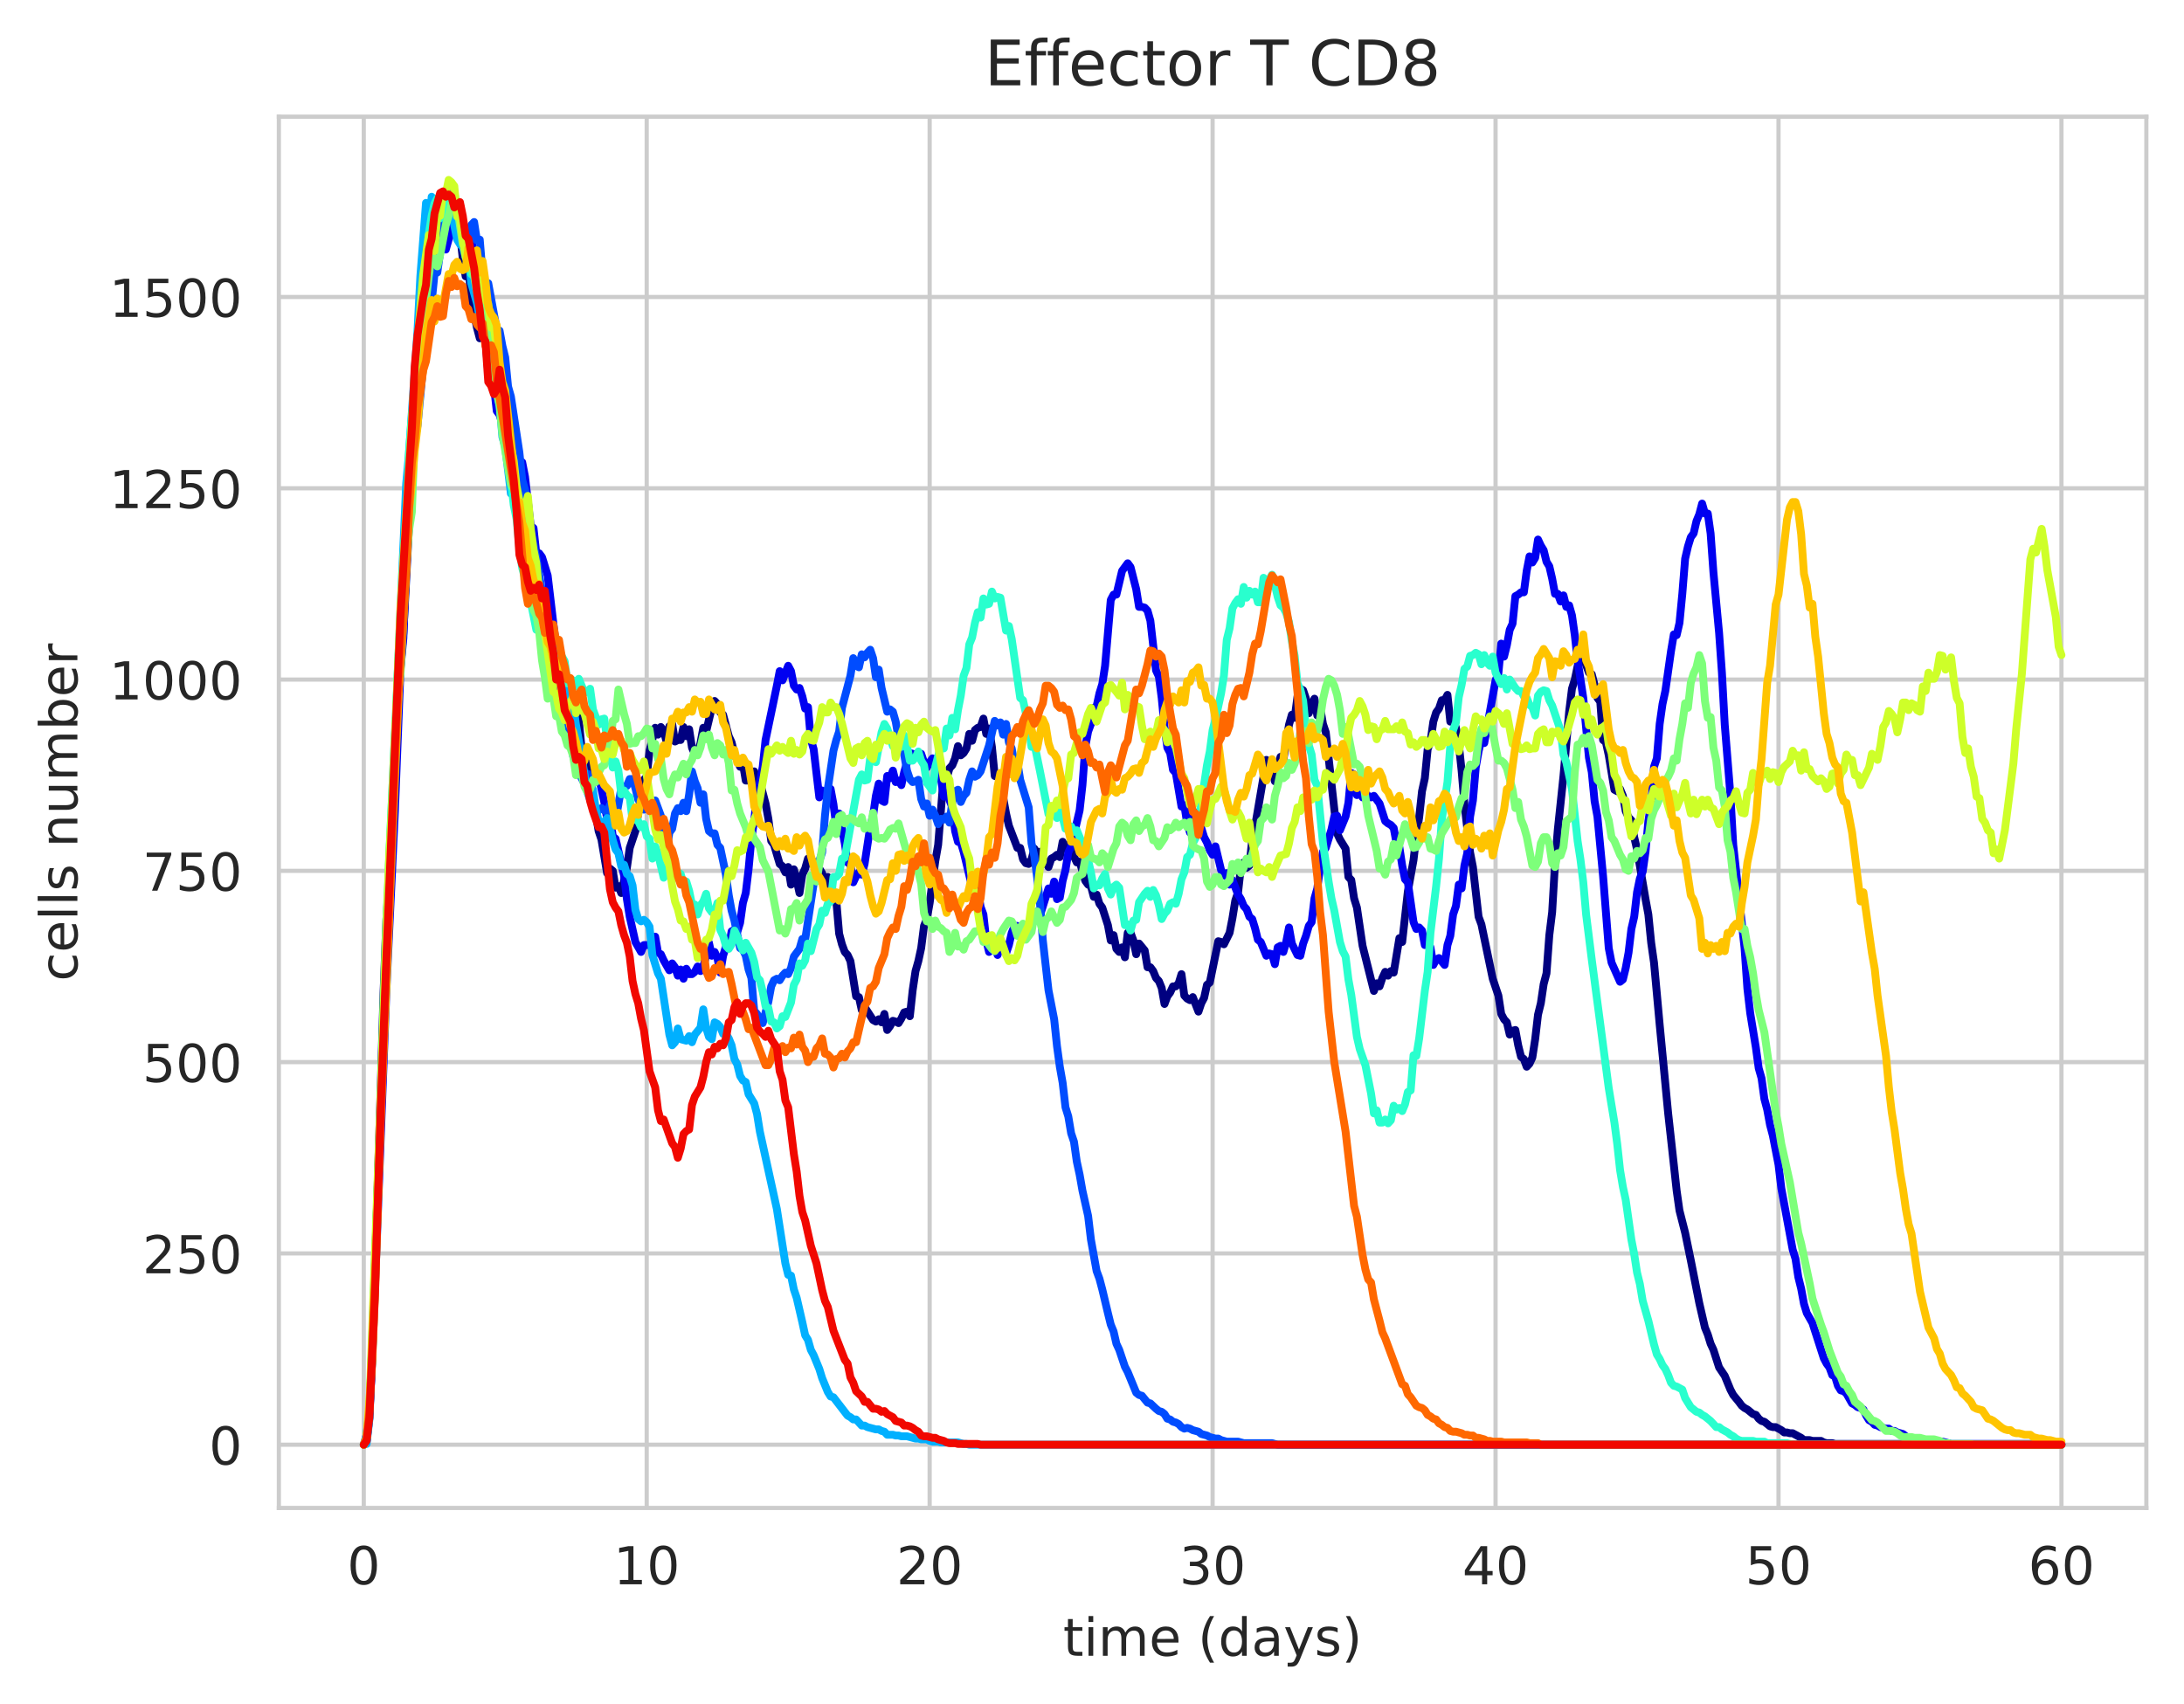 <?xml version="1.0" encoding="utf-8" standalone="no"?>
<!DOCTYPE svg PUBLIC "-//W3C//DTD SVG 1.1//EN"
  "http://www.w3.org/Graphics/SVG/1.1/DTD/svg11.dtd">
<!-- Created with matplotlib (https://matplotlib.org/) -->
<svg height="325.986pt" version="1.1" viewBox="0 0 417.648 325.986" width="417.648pt" xmlns="http://www.w3.org/2000/svg" xmlns:xlink="http://www.w3.org/1999/xlink">
 <defs>
  <style type="text/css">
*{stroke-linecap:butt;stroke-linejoin:round;white-space:pre;}
  </style>
 </defs>
 <g id="figure_1">
  <g id="patch_1">
   <path d="M 0 325.986 
L 417.648 325.986 
L 417.648 0 
L 0 0 
z
" style="fill:#ffffff;"/>
  </g>
  <g id="axes_1">
   <g id="patch_2">
    <path d="M 53.328 288.43 
L 410.448 288.43 
L 410.448 22.318 
L 53.328 22.318 
z
" style="fill:#ffffff;"/>
   </g>
   <g id="matplotlib.axis_1">
    <g id="xtick_1">
     <g id="line2d_1">
      <path clip-path="url(#p3b33cdf227)" d="M 69.561 288.43 
L 69.561 22.318 
" style="fill:none;stroke:#cccccc;stroke-linecap:round;stroke-width:0.8;"/>
     </g>
     <g id="text_1">
      <!-- 0 -->
      <defs>
       <path d="M 31.781 66.406 
Q 24.172 66.406 20.328 58.906 
Q 16.5 51.422 16.5 36.375 
Q 16.5 21.391 20.328 13.891 
Q 24.172 6.391 31.781 6.391 
Q 39.453 6.391 43.281 13.891 
Q 47.125 21.391 47.125 36.375 
Q 47.125 51.422 43.281 58.906 
Q 39.453 66.406 31.781 66.406 
z
M 31.781 74.219 
Q 44.047 74.219 50.516 64.516 
Q 56.984 54.828 56.984 36.375 
Q 56.984 17.969 50.516 8.266 
Q 44.047 -1.422 31.781 -1.422 
Q 19.531 -1.422 13.062 8.266 
Q 6.594 17.969 6.594 36.375 
Q 6.594 54.828 13.062 64.516 
Q 19.531 74.219 31.781 74.219 
z
" id="DejaVuSans-48"/>
      </defs>
      <g style="fill:#262626;" transform="translate(66.38 303.029)scale(0.1 -0.1)">
       <use xlink:href="#DejaVuSans-48"/>
      </g>
     </g>
    </g>
    <g id="xtick_2">
     <g id="line2d_2">
      <path clip-path="url(#p3b33cdf227)" d="M 123.67 288.43 
L 123.67 22.318 
" style="fill:none;stroke:#cccccc;stroke-linecap:round;stroke-width:0.8;"/>
     </g>
     <g id="text_2">
      <!-- 10 -->
      <defs>
       <path d="M 12.406 8.297 
L 28.516 8.297 
L 28.516 63.922 
L 10.984 60.406 
L 10.984 69.391 
L 28.422 72.906 
L 38.281 72.906 
L 38.281 8.297 
L 54.391 8.297 
L 54.391 0 
L 12.406 0 
z
" id="DejaVuSans-49"/>
      </defs>
      <g style="fill:#262626;" transform="translate(117.307 303.029)scale(0.1 -0.1)">
       <use xlink:href="#DejaVuSans-49"/>
       <use x="63.623" xlink:href="#DejaVuSans-48"/>
      </g>
     </g>
    </g>
    <g id="xtick_3">
     <g id="line2d_3">
      <path clip-path="url(#p3b33cdf227)" d="M 177.779 288.43 
L 177.779 22.318 
" style="fill:none;stroke:#cccccc;stroke-linecap:round;stroke-width:0.8;"/>
     </g>
     <g id="text_3">
      <!-- 20 -->
      <defs>
       <path d="M 19.188 8.297 
L 53.609 8.297 
L 53.609 0 
L 7.328 0 
L 7.328 8.297 
Q 12.938 14.109 22.625 23.891 
Q 32.328 33.688 34.812 36.531 
Q 39.547 41.844 41.422 45.531 
Q 43.312 49.219 43.312 52.781 
Q 43.312 58.594 39.234 62.25 
Q 35.156 65.922 28.609 65.922 
Q 23.969 65.922 18.812 64.312 
Q 13.672 62.703 7.812 59.422 
L 7.812 69.391 
Q 13.766 71.781 18.938 73 
Q 24.125 74.219 28.422 74.219 
Q 39.75 74.219 46.484 68.547 
Q 53.219 62.891 53.219 53.422 
Q 53.219 48.922 51.531 44.891 
Q 49.859 40.875 45.406 35.406 
Q 44.188 33.984 37.641 27.219 
Q 31.109 20.453 19.188 8.297 
z
" id="DejaVuSans-50"/>
      </defs>
      <g style="fill:#262626;" transform="translate(171.417 303.029)scale(0.1 -0.1)">
       <use xlink:href="#DejaVuSans-50"/>
       <use x="63.623" xlink:href="#DejaVuSans-48"/>
      </g>
     </g>
    </g>
    <g id="xtick_4">
     <g id="line2d_4">
      <path clip-path="url(#p3b33cdf227)" d="M 231.888 288.43 
L 231.888 22.318 
" style="fill:none;stroke:#cccccc;stroke-linecap:round;stroke-width:0.8;"/>
     </g>
     <g id="text_4">
      <!-- 30 -->
      <defs>
       <path d="M 40.578 39.312 
Q 47.656 37.797 51.625 33 
Q 55.609 28.219 55.609 21.188 
Q 55.609 10.406 48.188 4.484 
Q 40.766 -1.422 27.094 -1.422 
Q 22.516 -1.422 17.656 -0.516 
Q 12.797 0.391 7.625 2.203 
L 7.625 11.719 
Q 11.719 9.328 16.594 8.109 
Q 21.484 6.891 26.812 6.891 
Q 36.078 6.891 40.938 10.547 
Q 45.797 14.203 45.797 21.188 
Q 45.797 27.641 41.281 31.266 
Q 36.766 34.906 28.719 34.906 
L 20.219 34.906 
L 20.219 43.016 
L 29.109 43.016 
Q 36.375 43.016 40.234 45.922 
Q 44.094 48.828 44.094 54.297 
Q 44.094 59.906 40.109 62.906 
Q 36.141 65.922 28.719 65.922 
Q 24.656 65.922 20.016 65.031 
Q 15.375 64.156 9.812 62.312 
L 9.812 71.094 
Q 15.438 72.656 20.344 73.438 
Q 25.25 74.219 29.594 74.219 
Q 40.828 74.219 47.359 69.109 
Q 53.906 64.016 53.906 55.328 
Q 53.906 49.266 50.438 45.094 
Q 46.969 40.922 40.578 39.312 
z
" id="DejaVuSans-51"/>
      </defs>
      <g style="fill:#262626;" transform="translate(225.526 303.029)scale(0.1 -0.1)">
       <use xlink:href="#DejaVuSans-51"/>
       <use x="63.623" xlink:href="#DejaVuSans-48"/>
      </g>
     </g>
    </g>
    <g id="xtick_5">
     <g id="line2d_5">
      <path clip-path="url(#p3b33cdf227)" d="M 285.997 288.43 
L 285.997 22.318 
" style="fill:none;stroke:#cccccc;stroke-linecap:round;stroke-width:0.8;"/>
     </g>
     <g id="text_5">
      <!-- 40 -->
      <defs>
       <path d="M 37.797 64.312 
L 12.891 25.391 
L 37.797 25.391 
z
M 35.203 72.906 
L 47.609 72.906 
L 47.609 25.391 
L 58.016 25.391 
L 58.016 17.188 
L 47.609 17.188 
L 47.609 0 
L 37.797 0 
L 37.797 17.188 
L 4.891 17.188 
L 4.891 26.703 
z
" id="DejaVuSans-52"/>
      </defs>
      <g style="fill:#262626;" transform="translate(279.635 303.029)scale(0.1 -0.1)">
       <use xlink:href="#DejaVuSans-52"/>
       <use x="63.623" xlink:href="#DejaVuSans-48"/>
      </g>
     </g>
    </g>
    <g id="xtick_6">
     <g id="line2d_6">
      <path clip-path="url(#p3b33cdf227)" d="M 340.106 288.43 
L 340.106 22.318 
" style="fill:none;stroke:#cccccc;stroke-linecap:round;stroke-width:0.8;"/>
     </g>
     <g id="text_6">
      <!-- 50 -->
      <defs>
       <path d="M 10.797 72.906 
L 49.516 72.906 
L 49.516 64.594 
L 19.828 64.594 
L 19.828 46.734 
Q 21.969 47.469 24.109 47.828 
Q 26.266 48.188 28.422 48.188 
Q 40.625 48.188 47.75 41.5 
Q 54.891 34.812 54.891 23.391 
Q 54.891 11.625 47.562 5.094 
Q 40.234 -1.422 26.906 -1.422 
Q 22.312 -1.422 17.547 -0.641 
Q 12.797 0.141 7.719 1.703 
L 7.719 11.625 
Q 12.109 9.234 16.797 8.062 
Q 21.484 6.891 26.703 6.891 
Q 35.156 6.891 40.078 11.328 
Q 45.016 15.766 45.016 23.391 
Q 45.016 31 40.078 35.438 
Q 35.156 39.891 26.703 39.891 
Q 22.75 39.891 18.812 39.016 
Q 14.891 38.141 10.797 36.281 
z
" id="DejaVuSans-53"/>
      </defs>
      <g style="fill:#262626;" transform="translate(333.744 303.029)scale(0.1 -0.1)">
       <use xlink:href="#DejaVuSans-53"/>
       <use x="63.623" xlink:href="#DejaVuSans-48"/>
      </g>
     </g>
    </g>
    <g id="xtick_7">
     <g id="line2d_7">
      <path clip-path="url(#p3b33cdf227)" d="M 394.215 288.43 
L 394.215 22.318 
" style="fill:none;stroke:#cccccc;stroke-linecap:round;stroke-width:0.8;"/>
     </g>
     <g id="text_7">
      <!-- 60 -->
      <defs>
       <path d="M 33.016 40.375 
Q 26.375 40.375 22.484 35.828 
Q 18.609 31.297 18.609 23.391 
Q 18.609 15.531 22.484 10.953 
Q 26.375 6.391 33.016 6.391 
Q 39.656 6.391 43.531 10.953 
Q 47.406 15.531 47.406 23.391 
Q 47.406 31.297 43.531 35.828 
Q 39.656 40.375 33.016 40.375 
z
M 52.594 71.297 
L 52.594 62.312 
Q 48.875 64.062 45.094 64.984 
Q 41.312 65.922 37.594 65.922 
Q 27.828 65.922 22.672 59.328 
Q 17.531 52.734 16.797 39.406 
Q 19.672 43.656 24.016 45.922 
Q 28.375 48.188 33.594 48.188 
Q 44.578 48.188 50.953 41.516 
Q 57.328 34.859 57.328 23.391 
Q 57.328 12.156 50.688 5.359 
Q 44.047 -1.422 33.016 -1.422 
Q 20.359 -1.422 13.672 8.266 
Q 6.984 17.969 6.984 36.375 
Q 6.984 53.656 15.188 63.938 
Q 23.391 74.219 37.203 74.219 
Q 40.922 74.219 44.703 73.484 
Q 48.484 72.75 52.594 71.297 
z
" id="DejaVuSans-54"/>
      </defs>
      <g style="fill:#262626;" transform="translate(387.853 303.029)scale(0.1 -0.1)">
       <use xlink:href="#DejaVuSans-54"/>
       <use x="63.623" xlink:href="#DejaVuSans-48"/>
      </g>
     </g>
    </g>
    <g id="text_8">
     <!-- time (days) -->
     <defs>
      <path d="M 18.312 70.219 
L 18.312 54.688 
L 36.812 54.688 
L 36.812 47.703 
L 18.312 47.703 
L 18.312 18.016 
Q 18.312 11.328 20.141 9.422 
Q 21.969 7.516 27.594 7.516 
L 36.812 7.516 
L 36.812 0 
L 27.594 0 
Q 17.188 0 13.234 3.875 
Q 9.281 7.766 9.281 18.016 
L 9.281 47.703 
L 2.688 47.703 
L 2.688 54.688 
L 9.281 54.688 
L 9.281 70.219 
z
" id="DejaVuSans-116"/>
      <path d="M 9.422 54.688 
L 18.406 54.688 
L 18.406 0 
L 9.422 0 
z
M 9.422 75.984 
L 18.406 75.984 
L 18.406 64.594 
L 9.422 64.594 
z
" id="DejaVuSans-105"/>
      <path d="M 52 44.188 
Q 55.375 50.25 60.062 53.125 
Q 64.75 56 71.094 56 
Q 79.641 56 84.281 50.016 
Q 88.922 44.047 88.922 33.016 
L 88.922 0 
L 79.891 0 
L 79.891 32.719 
Q 79.891 40.578 77.094 44.375 
Q 74.312 48.188 68.609 48.188 
Q 61.625 48.188 57.562 43.547 
Q 53.516 38.922 53.516 30.906 
L 53.516 0 
L 44.484 0 
L 44.484 32.719 
Q 44.484 40.625 41.703 44.406 
Q 38.922 48.188 33.109 48.188 
Q 26.219 48.188 22.156 43.531 
Q 18.109 38.875 18.109 30.906 
L 18.109 0 
L 9.078 0 
L 9.078 54.688 
L 18.109 54.688 
L 18.109 46.188 
Q 21.188 51.219 25.484 53.609 
Q 29.781 56 35.688 56 
Q 41.656 56 45.828 52.969 
Q 50 49.953 52 44.188 
z
" id="DejaVuSans-109"/>
      <path d="M 56.203 29.594 
L 56.203 25.203 
L 14.891 25.203 
Q 15.484 15.922 20.484 11.062 
Q 25.484 6.203 34.422 6.203 
Q 39.594 6.203 44.453 7.469 
Q 49.312 8.734 54.109 11.281 
L 54.109 2.781 
Q 49.266 0.734 44.188 -0.344 
Q 39.109 -1.422 33.891 -1.422 
Q 20.797 -1.422 13.156 6.188 
Q 5.516 13.812 5.516 26.812 
Q 5.516 40.234 12.766 48.109 
Q 20.016 56 32.328 56 
Q 43.359 56 49.781 48.891 
Q 56.203 41.797 56.203 29.594 
z
M 47.219 32.234 
Q 47.125 39.594 43.094 43.984 
Q 39.062 48.391 32.422 48.391 
Q 24.906 48.391 20.391 44.141 
Q 15.875 39.891 15.188 32.172 
z
" id="DejaVuSans-101"/>
      <path id="DejaVuSans-32"/>
      <path d="M 31 75.875 
Q 24.469 64.656 21.281 53.656 
Q 18.109 42.672 18.109 31.391 
Q 18.109 20.125 21.312 9.062 
Q 24.516 -2 31 -13.188 
L 23.188 -13.188 
Q 15.875 -1.703 12.234 9.375 
Q 8.594 20.453 8.594 31.391 
Q 8.594 42.281 12.203 53.312 
Q 15.828 64.359 23.188 75.875 
z
" id="DejaVuSans-40"/>
      <path d="M 45.406 46.391 
L 45.406 75.984 
L 54.391 75.984 
L 54.391 0 
L 45.406 0 
L 45.406 8.203 
Q 42.578 3.328 38.25 0.953 
Q 33.938 -1.422 27.875 -1.422 
Q 17.969 -1.422 11.734 6.484 
Q 5.516 14.406 5.516 27.297 
Q 5.516 40.188 11.734 48.094 
Q 17.969 56 27.875 56 
Q 33.938 56 38.25 53.625 
Q 42.578 51.266 45.406 46.391 
z
M 14.797 27.297 
Q 14.797 17.391 18.875 11.75 
Q 22.953 6.109 30.078 6.109 
Q 37.203 6.109 41.297 11.75 
Q 45.406 17.391 45.406 27.297 
Q 45.406 37.203 41.297 42.844 
Q 37.203 48.484 30.078 48.484 
Q 22.953 48.484 18.875 42.844 
Q 14.797 37.203 14.797 27.297 
z
" id="DejaVuSans-100"/>
      <path d="M 34.281 27.484 
Q 23.391 27.484 19.188 25 
Q 14.984 22.516 14.984 16.5 
Q 14.984 11.719 18.141 8.906 
Q 21.297 6.109 26.703 6.109 
Q 34.188 6.109 38.703 11.406 
Q 43.219 16.703 43.219 25.484 
L 43.219 27.484 
z
M 52.203 31.203 
L 52.203 0 
L 43.219 0 
L 43.219 8.297 
Q 40.141 3.328 35.547 0.953 
Q 30.953 -1.422 24.312 -1.422 
Q 15.922 -1.422 10.953 3.297 
Q 6 8.016 6 15.922 
Q 6 25.141 12.172 29.828 
Q 18.359 34.516 30.609 34.516 
L 43.219 34.516 
L 43.219 35.406 
Q 43.219 41.609 39.141 45 
Q 35.062 48.391 27.688 48.391 
Q 23 48.391 18.547 47.266 
Q 14.109 46.141 10.016 43.891 
L 10.016 52.203 
Q 14.938 54.109 19.578 55.047 
Q 24.219 56 28.609 56 
Q 40.484 56 46.344 49.844 
Q 52.203 43.703 52.203 31.203 
z
" id="DejaVuSans-97"/>
      <path d="M 32.172 -5.078 
Q 28.375 -14.844 24.75 -17.812 
Q 21.141 -20.797 15.094 -20.797 
L 7.906 -20.797 
L 7.906 -13.281 
L 13.188 -13.281 
Q 16.891 -13.281 18.938 -11.516 
Q 21 -9.766 23.484 -3.219 
L 25.094 0.875 
L 2.984 54.688 
L 12.5 54.688 
L 29.594 11.922 
L 46.688 54.688 
L 56.203 54.688 
z
" id="DejaVuSans-121"/>
      <path d="M 44.281 53.078 
L 44.281 44.578 
Q 40.484 46.531 36.375 47.5 
Q 32.281 48.484 27.875 48.484 
Q 21.188 48.484 17.844 46.438 
Q 14.5 44.391 14.5 40.281 
Q 14.5 37.156 16.891 35.375 
Q 19.281 33.594 26.516 31.984 
L 29.594 31.297 
Q 39.156 29.25 43.188 25.516 
Q 47.219 21.781 47.219 15.094 
Q 47.219 7.469 41.188 3.016 
Q 35.156 -1.422 24.609 -1.422 
Q 20.219 -1.422 15.453 -0.562 
Q 10.688 0.297 5.422 2 
L 5.422 11.281 
Q 10.406 8.688 15.234 7.391 
Q 20.062 6.109 24.812 6.109 
Q 31.156 6.109 34.562 8.281 
Q 37.984 10.453 37.984 14.406 
Q 37.984 18.062 35.516 20.016 
Q 33.062 21.969 24.703 23.781 
L 21.578 24.516 
Q 13.234 26.266 9.516 29.906 
Q 5.812 33.547 5.812 39.891 
Q 5.812 47.609 11.281 51.797 
Q 16.75 56 26.812 56 
Q 31.781 56 36.172 55.266 
Q 40.578 54.547 44.281 53.078 
z
" id="DejaVuSans-115"/>
      <path d="M 8.016 75.875 
L 15.828 75.875 
Q 23.141 64.359 26.781 53.312 
Q 30.422 42.281 30.422 31.391 
Q 30.422 20.453 26.781 9.375 
Q 23.141 -1.703 15.828 -13.188 
L 8.016 -13.188 
Q 14.5 -2 17.703 9.062 
Q 20.906 20.125 20.906 31.391 
Q 20.906 42.672 17.703 53.656 
Q 14.5 64.656 8.016 75.875 
z
" id="DejaVuSans-41"/>
     </defs>
     <g style="fill:#262626;" transform="translate(203.299 316.707)scale(0.1 -0.1)">
      <use xlink:href="#DejaVuSans-116"/>
      <use x="39.209" xlink:href="#DejaVuSans-105"/>
      <use x="66.992" xlink:href="#DejaVuSans-109"/>
      <use x="164.404" xlink:href="#DejaVuSans-101"/>
      <use x="225.928" xlink:href="#DejaVuSans-32"/>
      <use x="257.715" xlink:href="#DejaVuSans-40"/>
      <use x="296.729" xlink:href="#DejaVuSans-100"/>
      <use x="360.205" xlink:href="#DejaVuSans-97"/>
      <use x="421.484" xlink:href="#DejaVuSans-121"/>
      <use x="480.664" xlink:href="#DejaVuSans-115"/>
      <use x="532.764" xlink:href="#DejaVuSans-41"/>
     </g>
    </g>
   </g>
   <g id="matplotlib.axis_2">
    <g id="ytick_1">
     <g id="line2d_8">
      <path clip-path="url(#p3b33cdf227)" d="M 53.328 276.334 
L 410.448 276.334 
" style="fill:none;stroke:#cccccc;stroke-linecap:round;stroke-width:0.8;"/>
     </g>
     <g id="text_9">
      <!-- 0 -->
      <g style="fill:#262626;" transform="translate(39.966 280.133)scale(0.1 -0.1)">
       <use xlink:href="#DejaVuSans-48"/>
      </g>
     </g>
    </g>
    <g id="ytick_2">
     <g id="line2d_9">
      <path clip-path="url(#p3b33cdf227)" d="M 53.328 239.746 
L 410.448 239.746 
" style="fill:none;stroke:#cccccc;stroke-linecap:round;stroke-width:0.8;"/>
     </g>
     <g id="text_10">
      <!-- 250 -->
      <g style="fill:#262626;" transform="translate(27.241 243.545)scale(0.1 -0.1)">
       <use xlink:href="#DejaVuSans-50"/>
       <use x="63.623" xlink:href="#DejaVuSans-53"/>
       <use x="127.246" xlink:href="#DejaVuSans-48"/>
      </g>
     </g>
    </g>
    <g id="ytick_3">
     <g id="line2d_10">
      <path clip-path="url(#p3b33cdf227)" d="M 53.328 203.158 
L 410.448 203.158 
" style="fill:none;stroke:#cccccc;stroke-linecap:round;stroke-width:0.8;"/>
     </g>
     <g id="text_11">
      <!-- 500 -->
      <g style="fill:#262626;" transform="translate(27.241 206.957)scale(0.1 -0.1)">
       <use xlink:href="#DejaVuSans-53"/>
       <use x="63.623" xlink:href="#DejaVuSans-48"/>
       <use x="127.246" xlink:href="#DejaVuSans-48"/>
      </g>
     </g>
    </g>
    <g id="ytick_4">
     <g id="line2d_11">
      <path clip-path="url(#p3b33cdf227)" d="M 53.328 166.57 
L 410.448 166.57 
" style="fill:none;stroke:#cccccc;stroke-linecap:round;stroke-width:0.8;"/>
     </g>
     <g id="text_12">
      <!-- 750 -->
      <defs>
       <path d="M 8.203 72.906 
L 55.078 72.906 
L 55.078 68.703 
L 28.609 0 
L 18.312 0 
L 43.219 64.594 
L 8.203 64.594 
z
" id="DejaVuSans-55"/>
      </defs>
      <g style="fill:#262626;" transform="translate(27.241 170.369)scale(0.1 -0.1)">
       <use xlink:href="#DejaVuSans-55"/>
       <use x="63.623" xlink:href="#DejaVuSans-53"/>
       <use x="127.246" xlink:href="#DejaVuSans-48"/>
      </g>
     </g>
    </g>
    <g id="ytick_5">
     <g id="line2d_12">
      <path clip-path="url(#p3b33cdf227)" d="M 53.328 129.982 
L 410.448 129.982 
" style="fill:none;stroke:#cccccc;stroke-linecap:round;stroke-width:0.8;"/>
     </g>
     <g id="text_13">
      <!-- 1000 -->
      <g style="fill:#262626;" transform="translate(20.878 133.781)scale(0.1 -0.1)">
       <use xlink:href="#DejaVuSans-49"/>
       <use x="63.623" xlink:href="#DejaVuSans-48"/>
       <use x="127.246" xlink:href="#DejaVuSans-48"/>
       <use x="190.869" xlink:href="#DejaVuSans-48"/>
      </g>
     </g>
    </g>
    <g id="ytick_6">
     <g id="line2d_13">
      <path clip-path="url(#p3b33cdf227)" d="M 53.328 93.394 
L 410.448 93.394 
" style="fill:none;stroke:#cccccc;stroke-linecap:round;stroke-width:0.8;"/>
     </g>
     <g id="text_14">
      <!-- 1250 -->
      <g style="fill:#262626;" transform="translate(20.878 97.193)scale(0.1 -0.1)">
       <use xlink:href="#DejaVuSans-49"/>
       <use x="63.623" xlink:href="#DejaVuSans-50"/>
       <use x="127.246" xlink:href="#DejaVuSans-53"/>
       <use x="190.869" xlink:href="#DejaVuSans-48"/>
      </g>
     </g>
    </g>
    <g id="ytick_7">
     <g id="line2d_14">
      <path clip-path="url(#p3b33cdf227)" d="M 53.328 56.806 
L 410.448 56.806 
" style="fill:none;stroke:#cccccc;stroke-linecap:round;stroke-width:0.8;"/>
     </g>
     <g id="text_15">
      <!-- 1500 -->
      <g style="fill:#262626;" transform="translate(20.878 60.605)scale(0.1 -0.1)">
       <use xlink:href="#DejaVuSans-49"/>
       <use x="63.623" xlink:href="#DejaVuSans-53"/>
       <use x="127.246" xlink:href="#DejaVuSans-48"/>
       <use x="190.869" xlink:href="#DejaVuSans-48"/>
      </g>
     </g>
    </g>
    <g id="text_16">
     <!-- cells number -->
     <defs>
      <path d="M 48.781 52.594 
L 48.781 44.188 
Q 44.969 46.297 41.141 47.344 
Q 37.312 48.391 33.406 48.391 
Q 24.656 48.391 19.812 42.844 
Q 14.984 37.312 14.984 27.297 
Q 14.984 17.281 19.812 11.734 
Q 24.656 6.203 33.406 6.203 
Q 37.312 6.203 41.141 7.25 
Q 44.969 8.297 48.781 10.406 
L 48.781 2.094 
Q 45.016 0.344 40.984 -0.531 
Q 36.969 -1.422 32.422 -1.422 
Q 20.062 -1.422 12.781 6.344 
Q 5.516 14.109 5.516 27.297 
Q 5.516 40.672 12.859 48.328 
Q 20.219 56 33.016 56 
Q 37.156 56 41.109 55.141 
Q 45.062 54.297 48.781 52.594 
z
" id="DejaVuSans-99"/>
      <path d="M 9.422 75.984 
L 18.406 75.984 
L 18.406 0 
L 9.422 0 
z
" id="DejaVuSans-108"/>
      <path d="M 54.891 33.016 
L 54.891 0 
L 45.906 0 
L 45.906 32.719 
Q 45.906 40.484 42.875 44.328 
Q 39.844 48.188 33.797 48.188 
Q 26.516 48.188 22.312 43.547 
Q 18.109 38.922 18.109 30.906 
L 18.109 0 
L 9.078 0 
L 9.078 54.688 
L 18.109 54.688 
L 18.109 46.188 
Q 21.344 51.125 25.703 53.562 
Q 30.078 56 35.797 56 
Q 45.219 56 50.047 50.172 
Q 54.891 44.344 54.891 33.016 
z
" id="DejaVuSans-110"/>
      <path d="M 8.5 21.578 
L 8.5 54.688 
L 17.484 54.688 
L 17.484 21.922 
Q 17.484 14.156 20.5 10.266 
Q 23.531 6.391 29.594 6.391 
Q 36.859 6.391 41.078 11.031 
Q 45.312 15.672 45.312 23.688 
L 45.312 54.688 
L 54.297 54.688 
L 54.297 0 
L 45.312 0 
L 45.312 8.406 
Q 42.047 3.422 37.719 1 
Q 33.406 -1.422 27.688 -1.422 
Q 18.266 -1.422 13.375 4.438 
Q 8.5 10.297 8.5 21.578 
z
M 31.109 56 
z
" id="DejaVuSans-117"/>
      <path d="M 48.688 27.297 
Q 48.688 37.203 44.609 42.844 
Q 40.531 48.484 33.406 48.484 
Q 26.266 48.484 22.188 42.844 
Q 18.109 37.203 18.109 27.297 
Q 18.109 17.391 22.188 11.75 
Q 26.266 6.109 33.406 6.109 
Q 40.531 6.109 44.609 11.75 
Q 48.688 17.391 48.688 27.297 
z
M 18.109 46.391 
Q 20.953 51.266 25.266 53.625 
Q 29.594 56 35.594 56 
Q 45.562 56 51.781 48.094 
Q 58.016 40.188 58.016 27.297 
Q 58.016 14.406 51.781 6.484 
Q 45.562 -1.422 35.594 -1.422 
Q 29.594 -1.422 25.266 0.953 
Q 20.953 3.328 18.109 8.203 
L 18.109 0 
L 9.078 0 
L 9.078 75.984 
L 18.109 75.984 
z
" id="DejaVuSans-98"/>
      <path d="M 41.109 46.297 
Q 39.594 47.172 37.812 47.578 
Q 36.031 48 33.891 48 
Q 26.266 48 22.188 43.047 
Q 18.109 38.094 18.109 28.812 
L 18.109 0 
L 9.078 0 
L 9.078 54.688 
L 18.109 54.688 
L 18.109 46.188 
Q 20.953 51.172 25.484 53.578 
Q 30.031 56 36.531 56 
Q 37.453 56 38.578 55.875 
Q 39.703 55.766 41.062 55.516 
z
" id="DejaVuSans-114"/>
     </defs>
     <g style="fill:#262626;" transform="translate(14.798 187.686)rotate(-90)scale(0.1 -0.1)">
      <use xlink:href="#DejaVuSans-99"/>
      <use x="54.98" xlink:href="#DejaVuSans-101"/>
      <use x="116.504" xlink:href="#DejaVuSans-108"/>
      <use x="144.287" xlink:href="#DejaVuSans-108"/>
      <use x="172.07" xlink:href="#DejaVuSans-115"/>
      <use x="224.17" xlink:href="#DejaVuSans-32"/>
      <use x="255.957" xlink:href="#DejaVuSans-110"/>
      <use x="319.336" xlink:href="#DejaVuSans-117"/>
      <use x="382.715" xlink:href="#DejaVuSans-109"/>
      <use x="480.127" xlink:href="#DejaVuSans-98"/>
      <use x="543.604" xlink:href="#DejaVuSans-101"/>
      <use x="605.127" xlink:href="#DejaVuSans-114"/>
     </g>
    </g>
   </g>
   <g id="line2d_15">
    <path clip-path="url(#p3b33cdf227)" d="M 69.561 276.334 
L 70.102 275.749 
L 70.643 271.212 
L 71.184 259.504 
L 72.807 208.134 
L 73.348 189.84 
L 73.89 175.937 
L 74.972 158.667 
L 75.513 148.13 
L 76.054 134.08 
L 77.136 121.055 
L 79.3 79.93 
L 79.842 74.368 
L 81.465 53.001 
L 82.006 52.854 
L 82.547 50.074 
L 83.088 45.244 
L 83.629 43.195 
L 84.17 40.561 
L 84.711 43.634 
L 85.252 43.488 
L 85.794 44.366 
L 86.335 44.512 
L 86.876 43.195 
L 87.417 41.585 
L 87.958 44.659 
L 88.499 49.488 
L 89.04 52.854 
L 89.581 49.927 
L 90.122 58.562 
L 90.663 60.026 
L 91.204 62.66 
L 91.746 64.709 
L 92.287 64.27 
L 92.828 59.733 
L 93.369 60.465 
L 93.91 61.782 
L 94.451 65.587 
L 94.992 67.051 
L 95.533 72.027 
L 96.074 74.661 
L 96.615 79.344 
L 97.156 85.784 
L 97.698 87.833 
L 98.239 91.784 
L 98.78 91.638 
L 99.321 93.54 
L 99.862 96.906 
L 100.403 97.492 
L 100.944 101.736 
L 101.485 110.956 
L 102.026 113.298 
L 102.567 114.322 
L 104.191 121.494 
L 104.732 120.762 
L 105.273 126.031 
L 105.814 125.738 
L 106.355 127.494 
L 106.896 128.665 
L 107.437 131.446 
L 107.978 130.421 
L 108.519 130.86 
L 109.06 131.592 
L 109.602 133.202 
L 110.143 134.373 
L 110.684 137.739 
L 111.225 143.154 
L 111.766 143.739 
L 112.307 145.642 
L 112.848 148.715 
L 113.389 153.545 
L 113.93 155.594 
L 114.471 158.96 
L 115.012 160.57 
L 116.095 167.009 
L 116.636 166.131 
L 117.177 166.57 
L 117.718 169.79 
L 118.259 169.497 
L 118.8 170.814 
L 119.882 165.985 
L 120.423 162.179 
L 121.506 158.96 
L 122.588 152.081 
L 123.129 149.154 
L 123.67 148.569 
L 124.211 143.593 
L 125.293 139.202 
L 125.834 140.519 
L 126.375 139.056 
L 126.916 139.788 
L 127.458 141.837 
L 127.999 138.91 
L 128.54 138.47 
L 129.081 141.837 
L 129.622 141.544 
L 130.163 141.544 
L 130.704 139.056 
L 131.245 140.812 
L 131.786 139.495 
L 132.327 143.007 
L 132.868 144.178 
L 133.41 144.178 
L 133.951 142.129 
L 134.492 139.202 
L 135.033 139.934 
L 136.115 135.397 
L 136.656 134.08 
L 137.197 134.665 
L 137.738 136.275 
L 138.279 136.714 
L 139.362 140.812 
L 139.903 141.983 
L 140.444 144.178 
L 141.526 146.666 
L 142.067 146.081 
L 142.608 149.301 
L 143.149 149.301 
L 143.69 147.983 
L 144.231 147.544 
L 144.772 149.447 
L 145.314 149.593 
L 146.396 153.691 
L 146.937 156.618 
L 147.478 160.862 
L 148.019 161.594 
L 149.101 165.253 
L 149.642 165.692 
L 150.183 166.863 
L 150.724 165.838 
L 151.266 169.204 
L 151.807 166.277 
L 152.348 168.326 
L 152.889 170.814 
L 153.43 167.302 
L 153.971 166.131 
L 154.512 164.228 
L 155.053 164.667 
L 155.594 164.814 
L 156.135 167.302 
L 156.676 166.131 
L 157.218 167.009 
L 157.759 168.912 
L 158.3 167.741 
L 158.841 170.668 
L 159.382 172.131 
L 159.923 172.278 
L 160.464 178.571 
L 161.005 180.62 
L 161.546 182.083 
L 162.087 182.669 
L 162.628 183.84 
L 163.711 190.572 
L 164.252 190.718 
L 164.793 193.206 
L 165.334 192.621 
L 166.957 195.109 
L 167.498 195.401 
L 168.039 194.962 
L 168.58 195.548 
L 169.122 193.938 
L 169.663 197.011 
L 170.204 196.28 
L 170.745 195.255 
L 171.286 195.401 
L 171.827 195.694 
L 172.368 194.816 
L 172.909 193.645 
L 173.45 193.499 
L 173.991 194.377 
L 174.532 189.401 
L 175.074 185.742 
L 175.615 183.84 
L 176.156 181.352 
L 176.697 177.107 
L 177.238 175.79 
L 177.779 172.717 
L 178.861 164.667 
L 179.402 161.594 
L 180.484 148.13 
L 181.026 148.861 
L 181.567 146.959 
L 182.108 146.373 
L 182.649 145.056 
L 183.19 142.715 
L 183.731 144.471 
L 184.272 144.032 
L 184.813 143.154 
L 185.354 140.373 
L 185.895 141.69 
L 186.436 139.641 
L 186.978 139.202 
L 187.519 139.056 
L 188.06 137.446 
L 188.601 140.373 
L 189.142 139.349 
L 189.683 142.861 
L 190.224 148.422 
L 190.765 148.569 
L 191.306 149.593 
L 192.388 155.594 
L 192.93 157.935 
L 194.553 162.179 
L 195.094 162.179 
L 195.635 164.375 
L 196.176 165.107 
L 196.717 165.253 
L 197.258 164.375 
L 197.799 162.326 
L 198.34 163.204 
L 198.882 162.911 
L 199.423 165.253 
L 199.964 164.814 
L 200.505 165.838 
L 201.046 164.228 
L 201.587 163.936 
L 202.128 163.497 
L 202.669 163.936 
L 203.21 161.009 
L 203.751 162.326 
L 204.292 161.594 
L 205.916 164.96 
L 206.457 164.814 
L 207.539 168.473 
L 208.08 169.204 
L 208.621 169.497 
L 209.162 171.546 
L 209.703 171.107 
L 210.244 172.863 
L 210.786 173.595 
L 211.868 176.961 
L 212.409 179.888 
L 212.95 178.864 
L 213.491 181.498 
L 214.032 182.083 
L 214.573 181.205 
L 215.114 183.108 
L 215.655 178.425 
L 216.196 178.425 
L 216.738 179.888 
L 217.279 182.522 
L 217.82 180.474 
L 218.902 181.791 
L 219.443 185.01 
L 219.984 185.01 
L 220.525 185.742 
L 221.066 187.059 
L 221.607 187.645 
L 222.148 188.962 
L 222.69 192.035 
L 223.231 190.572 
L 223.772 189.84 
L 224.313 188.669 
L 224.854 188.669 
L 225.395 188.084 
L 225.936 186.328 
L 226.477 190.425 
L 227.018 191.011 
L 227.559 191.304 
L 228.1 190.718 
L 229.183 193.499 
L 229.724 191.889 
L 230.265 190.865 
L 230.806 188.377 
L 231.347 187.937 
L 232.97 180.034 
L 233.511 180.181 
L 234.052 180.62 
L 235.135 178.425 
L 235.676 175.644 
L 236.217 172.278 
L 236.758 170.668 
L 237.299 165.838 
L 237.84 164.96 
L 238.381 165.985 
L 238.922 165.546 
L 239.463 160.57 
L 240.004 158.082 
L 242.169 145.349 
L 242.71 147.691 
L 243.251 147.252 
L 243.792 149.447 
L 244.333 146.52 
L 244.874 144.764 
L 245.415 145.349 
L 246.498 138.617 
L 247.039 136.714 
L 247.58 137.3 
L 248.121 133.202 
L 248.662 131.738 
L 249.203 132.031 
L 249.744 133.641 
L 250.285 136.422 
L 250.826 134.812 
L 251.367 133.641 
L 251.908 136.861 
L 252.45 135.251 
L 252.991 138.47 
L 253.532 140.08 
L 255.155 154.716 
L 255.696 159.399 
L 256.237 160.57 
L 257.319 162.326 
L 257.86 167.741 
L 258.402 168.326 
L 258.943 171.839 
L 259.484 173.595 
L 260.566 180.913 
L 262.73 189.547 
L 263.271 188.084 
L 263.812 188.669 
L 264.354 187.059 
L 264.895 185.889 
L 265.436 186.62 
L 265.977 185.742 
L 266.518 186.035 
L 267.6 179.449 
L 268.141 180.181 
L 269.223 170.522 
L 270.306 164.521 
L 270.847 159.838 
L 271.388 156.325 
L 271.929 151.349 
L 272.47 148.861 
L 273.011 143.3 
L 273.552 141.837 
L 274.093 138.031 
L 274.634 136.275 
L 275.175 135.543 
L 275.716 133.934 
L 276.258 133.934 
L 276.799 132.909 
L 277.34 138.031 
L 277.881 137.592 
L 278.422 139.202 
L 278.963 142.276 
L 279.504 147.398 
L 280.045 153.837 
L 281.127 163.058 
L 281.668 165.838 
L 282.751 175.351 
L 283.292 176.815 
L 285.456 187.206 
L 286.538 190.425 
L 287.079 193.938 
L 287.62 194.962 
L 288.162 195.548 
L 288.703 197.889 
L 289.244 197.158 
L 289.785 197.011 
L 290.326 199.938 
L 290.867 202.134 
L 291.408 202.573 
L 291.949 204.036 
L 292.49 203.451 
L 293.031 202.28 
L 293.572 198.768 
L 294.114 194.084 
L 294.655 191.889 
L 295.196 188.23 
L 295.737 186.181 
L 296.278 178.864 
L 296.819 174.473 
L 297.36 165.253 
L 297.901 158.667 
L 298.983 148.422 
L 300.066 136.129 
L 300.607 131.738 
L 301.148 129.982 
L 302.23 124.86 
L 302.771 125.299 
L 303.312 127.201 
L 303.853 128.665 
L 304.394 128.958 
L 304.935 131.007 
L 305.476 133.494 
L 306.018 134.226 
L 306.559 141.544 
L 307.1 141.983 
L 307.641 144.471 
L 308.723 151.057 
L 309.264 151.349 
L 309.805 150.91 
L 310.346 152.228 
L 310.887 155.155 
L 311.428 156.325 
L 311.97 156.911 
L 312.511 160.131 
L 313.052 162.472 
L 314.675 171.985 
L 315.216 174.912 
L 315.757 180.327 
L 316.298 184.132 
L 317.38 195.987 
L 319.004 212.964 
L 320.086 222.769 
L 320.627 227.745 
L 321.168 231.55 
L 322.25 235.795 
L 323.332 241.063 
L 324.956 249.259 
L 326.038 253.942 
L 326.579 255.259 
L 327.12 257.016 
L 327.661 258.186 
L 328.743 261.553 
L 329.826 263.162 
L 330.908 265.797 
L 331.449 266.821 
L 332.531 268.138 
L 333.072 268.87 
L 333.613 269.309 
L 334.154 269.602 
L 335.236 270.48 
L 335.778 270.626 
L 336.319 271.358 
L 336.86 271.797 
L 337.401 271.944 
L 338.483 272.822 
L 339.024 272.968 
L 339.565 272.968 
L 340.647 273.553 
L 341.188 273.992 
L 341.73 273.992 
L 342.271 274.139 
L 342.812 274.139 
L 344.435 275.017 
L 344.976 275.456 
L 346.058 275.456 
L 346.599 275.602 
L 348.223 275.602 
L 348.764 275.895 
L 349.305 276.041 
L 350.387 276.041 
L 350.928 276.188 
L 366.079 276.188 
L 366.62 276.334 
L 394.215 276.334 
L 394.215 276.334 
" style="fill:none;stroke:#000080;stroke-linecap:round;stroke-width:1.5;"/>
   </g>
   <g id="line2d_16">
    <path clip-path="url(#p3b33cdf227)" d="M 69.561 276.334 
L 70.102 275.602 
L 70.643 270.187 
L 71.184 260.089 
L 73.89 189.401 
L 75.513 155.301 
L 76.595 127.933 
L 77.136 122.079 
L 77.677 107.444 
L 78.218 97.931 
L 78.759 92.809 
L 79.3 83.149 
L 79.842 79.052 
L 80.383 72.466 
L 80.924 69.685 
L 81.465 63.685 
L 82.006 60.172 
L 82.547 52.123 
L 83.088 45.83 
L 83.629 41.878 
L 84.17 44.659 
L 84.711 45.098 
L 85.252 47.732 
L 85.794 45.83 
L 86.335 44.366 
L 86.876 42.463 
L 87.417 41.146 
L 87.958 39.244 
L 88.499 43.781 
L 89.04 45.83 
L 89.581 47 
L 90.122 45.83 
L 90.663 48.61 
L 91.204 52.854 
L 91.746 53.586 
L 92.287 61.343 
L 92.828 64.855 
L 93.369 71.295 
L 93.91 72.319 
L 94.451 73.783 
L 94.992 78.612 
L 95.533 79.344 
L 96.074 81.1 
L 96.615 82.271 
L 97.156 83.735 
L 97.698 85.637 
L 98.239 88.125 
L 98.78 87.979 
L 99.321 89.296 
L 99.862 88.418 
L 100.403 91.199 
L 101.485 100.565 
L 102.026 101.004 
L 102.567 105.98 
L 103.108 105.834 
L 103.65 106.566 
L 104.732 110.078 
L 107.978 137.446 
L 108.519 139.349 
L 109.06 139.056 
L 109.602 140.812 
L 110.143 144.471 
L 110.684 145.203 
L 111.225 148.715 
L 111.766 149.154 
L 112.307 150.325 
L 112.848 148.13 
L 113.389 148.715 
L 113.93 148.276 
L 114.471 148.422 
L 115.554 153.398 
L 116.095 156.618 
L 116.636 155.74 
L 117.177 159.984 
L 117.718 160.423 
L 119.341 167.448 
L 119.882 171.985 
L 120.423 175.351 
L 121.506 180.181 
L 122.588 182.083 
L 123.129 180.766 
L 124.752 180.766 
L 125.293 179.156 
L 125.834 182.23 
L 126.375 182.522 
L 126.916 183.693 
L 127.999 185.596 
L 128.54 184.279 
L 129.081 185.01 
L 129.622 186.62 
L 130.163 185.449 
L 130.704 187.206 
L 131.245 185.303 
L 131.786 186.328 
L 132.327 186.328 
L 132.868 185.889 
L 133.41 184.864 
L 133.951 185.742 
L 134.492 184.864 
L 135.033 182.815 
L 135.574 180.327 
L 136.115 182.815 
L 136.656 182.083 
L 137.197 183.254 
L 137.738 186.035 
L 138.279 182.815 
L 138.82 181.059 
L 139.362 181.205 
L 139.903 178.132 
L 140.444 177.839 
L 140.985 178.278 
L 141.526 176.522 
L 142.067 172.717 
L 142.608 170.814 
L 143.149 166.277 
L 143.69 160.423 
L 144.231 156.911 
L 144.772 151.788 
L 145.314 149.593 
L 145.855 146.666 
L 146.396 141.544 
L 148.56 131.153 
L 149.101 128.372 
L 149.642 130.128 
L 150.724 127.348 
L 151.266 128.372 
L 151.807 131.153 
L 152.348 131.885 
L 152.889 131.592 
L 153.43 133.202 
L 153.971 135.543 
L 154.512 135.251 
L 155.053 141.398 
L 155.594 143.3 
L 156.676 152.52 
L 157.218 151.203 
L 157.759 151.642 
L 158.3 151.203 
L 158.841 150.91 
L 159.382 153.837 
L 159.923 158.082 
L 160.464 155.594 
L 161.546 161.301 
L 162.087 164.96 
L 162.628 165.399 
L 163.17 168.765 
L 163.711 167.595 
L 164.252 166.863 
L 164.793 167.302 
L 165.334 165.253 
L 166.416 158.082 
L 166.957 156.033 
L 167.498 152.228 
L 168.039 149.886 
L 168.58 153.106 
L 169.122 153.398 
L 169.663 148.422 
L 170.204 148.861 
L 170.745 147.398 
L 171.286 149.593 
L 171.827 149.301 
L 172.368 150.179 
L 172.909 147.691 
L 173.991 144.032 
L 174.532 144.178 
L 175.074 144.617 
L 175.615 144.178 
L 176.156 144.178 
L 176.697 145.788 
L 177.238 146.813 
L 177.779 145.788 
L 178.32 145.056 
L 178.861 146.813 
L 179.943 149.008 
L 180.484 152.374 
L 181.026 151.642 
L 182.108 154.423 
L 182.649 158.96 
L 183.19 161.009 
L 183.731 161.155 
L 184.272 162.911 
L 185.895 169.643 
L 186.436 169.351 
L 186.978 169.936 
L 187.519 173.449 
L 188.06 174.912 
L 188.601 179.888 
L 189.142 182.083 
L 189.683 180.474 
L 190.224 180.62 
L 190.765 182.669 
L 191.306 180.766 
L 191.847 180.62 
L 192.388 182.376 
L 192.93 180.766 
L 193.471 178.425 
L 194.012 177.107 
L 194.553 177.107 
L 195.094 178.571 
L 195.635 179.156 
L 196.176 178.717 
L 197.258 175.644 
L 198.34 174.327 
L 198.882 175.058 
L 200.505 169.936 
L 201.046 170.961 
L 201.587 168.619 
L 202.128 171.985 
L 202.669 171.692 
L 203.21 168.473 
L 203.751 166.424 
L 204.292 163.058 
L 204.834 161.887 
L 206.457 155.008 
L 206.998 150.179 
L 207.539 142.861 
L 208.08 139.934 
L 208.621 138.47 
L 209.162 135.397 
L 209.703 135.104 
L 210.244 132.616 
L 210.786 130.86 
L 211.327 127.348 
L 212.409 114.761 
L 212.95 113.737 
L 213.491 113.737 
L 214.573 109.2 
L 215.655 107.737 
L 216.196 108.468 
L 217.279 112.712 
L 217.82 116.079 
L 218.361 116.079 
L 218.902 116.225 
L 219.443 116.81 
L 219.984 118.713 
L 221.066 128.226 
L 221.607 129.397 
L 222.148 133.494 
L 222.69 139.056 
L 223.231 143.007 
L 223.772 144.032 
L 224.313 147.252 
L 224.854 147.837 
L 225.936 154.276 
L 226.477 153.984 
L 227.018 157.496 
L 227.559 159.252 
L 228.1 155.594 
L 228.642 155.74 
L 229.183 155.301 
L 229.724 158.374 
L 230.265 160.131 
L 230.806 161.155 
L 231.347 162.619 
L 231.888 163.497 
L 232.429 161.887 
L 233.511 166.424 
L 234.052 167.448 
L 234.594 167.009 
L 235.135 169.204 
L 235.676 168.326 
L 236.758 171.107 
L 237.299 171.985 
L 237.84 173.302 
L 238.381 173.888 
L 238.922 175.351 
L 239.463 175.79 
L 240.004 177.546 
L 240.546 179.742 
L 241.087 180.181 
L 242.169 182.815 
L 242.71 182.376 
L 243.251 182.522 
L 243.792 184.425 
L 244.333 181.205 
L 244.874 180.913 
L 245.415 182.083 
L 245.956 180.181 
L 246.498 177.4 
L 247.039 180.474 
L 248.121 182.669 
L 248.662 182.815 
L 249.203 180.474 
L 249.744 179.01 
L 250.285 177.107 
L 250.826 176.376 
L 251.367 171.839 
L 251.908 169.936 
L 252.45 165.838 
L 252.991 162.911 
L 253.532 162.179 
L 254.614 158.667 
L 255.155 156.179 
L 255.696 156.033 
L 256.237 158.813 
L 257.319 156.179 
L 257.86 153.545 
L 258.402 147.837 
L 258.943 148.13 
L 259.484 152.081 
L 260.025 150.764 
L 260.566 152.52 
L 261.107 151.788 
L 261.648 152.228 
L 262.189 152.52 
L 262.73 152.228 
L 263.812 153.691 
L 264.895 157.057 
L 265.436 157.496 
L 265.977 157.789 
L 266.518 158.374 
L 267.059 161.301 
L 267.6 162.033 
L 268.141 165.546 
L 268.682 168.18 
L 269.223 168.765 
L 270.306 176.376 
L 270.847 177.693 
L 271.388 177.4 
L 271.929 177.986 
L 272.47 180.766 
L 273.011 180.034 
L 273.552 181.205 
L 274.093 184.571 
L 274.634 183.547 
L 275.175 183.254 
L 276.258 184.571 
L 276.799 180.766 
L 277.34 179.01 
L 277.881 174.912 
L 278.422 173.302 
L 278.963 169.204 
L 279.504 169.936 
L 280.045 165.546 
L 280.586 163.204 
L 281.127 156.179 
L 281.668 153.106 
L 282.21 146.813 
L 282.751 143.739 
L 283.292 141.398 
L 283.833 142.129 
L 285.997 130.128 
L 286.538 128.811 
L 287.079 123.103 
L 287.62 125.591 
L 288.162 123.396 
L 288.703 120.469 
L 289.244 119.298 
L 289.785 114.03 
L 290.326 113.737 
L 290.867 113.298 
L 291.408 113.298 
L 291.949 109.2 
L 292.49 106.419 
L 293.031 107.59 
L 293.572 106.712 
L 294.114 103.2 
L 294.655 104.37 
L 295.196 105.249 
L 295.737 107.444 
L 296.278 108.322 
L 296.819 110.664 
L 297.36 113.591 
L 297.901 113.591 
L 298.442 115.054 
L 298.983 113.883 
L 299.524 116.079 
L 300.066 115.786 
L 300.607 117.688 
L 301.148 121.494 
L 301.689 126.323 
L 302.771 133.494 
L 303.853 144.91 
L 304.394 147.691 
L 304.935 153.252 
L 305.476 156.179 
L 306.559 167.595 
L 307.641 181.352 
L 308.182 184.132 
L 309.805 187.791 
L 310.346 187.352 
L 310.887 185.157 
L 311.428 182.23 
L 311.97 177.693 
L 312.511 175.351 
L 313.052 170.668 
L 313.593 168.034 
L 314.134 166.716 
L 314.675 162.911 
L 315.216 157.057 
L 315.757 153.545 
L 316.298 146.666 
L 316.839 145.056 
L 317.38 138.47 
L 317.922 134.665 
L 318.463 132.177 
L 319.545 124.567 
L 320.086 121.347 
L 320.627 121.494 
L 321.168 119.152 
L 321.709 113.591 
L 322.25 106.858 
L 322.791 104.517 
L 323.332 102.761 
L 323.874 102.029 
L 324.415 99.687 
L 324.956 98.37 
L 325.497 96.321 
L 326.038 98.224 
L 326.579 98.224 
L 327.12 102.029 
L 327.661 109.493 
L 328.743 121.055 
L 329.284 128.665 
L 329.826 138.617 
L 330.908 152.081 
L 331.449 161.594 
L 333.613 181.352 
L 334.154 189.108 
L 334.695 193.792 
L 335.778 200.377 
L 336.319 204.329 
L 336.86 206.231 
L 337.401 210.183 
L 337.942 212.232 
L 338.483 215.159 
L 339.024 217.208 
L 340.106 222.769 
L 340.647 227.306 
L 342.812 239.014 
L 343.353 240.771 
L 343.894 244.283 
L 344.435 246.478 
L 344.976 249.405 
L 345.517 251.162 
L 346.599 253.064 
L 348.764 259.796 
L 349.305 260.821 
L 349.846 261.553 
L 350.387 263.016 
L 350.928 263.309 
L 351.469 265.065 
L 352.01 265.943 
L 352.551 266.089 
L 353.092 266.529 
L 354.175 268.431 
L 354.716 268.724 
L 355.257 269.163 
L 355.798 269.309 
L 356.339 269.602 
L 356.88 270.773 
L 357.421 271.651 
L 357.962 271.944 
L 358.503 272.529 
L 359.044 272.675 
L 359.586 272.968 
L 360.668 273.261 
L 361.209 273.261 
L 361.75 273.7 
L 362.291 273.7 
L 362.832 273.992 
L 363.914 274.285 
L 364.996 275.163 
L 365.538 275.163 
L 367.161 275.602 
L 369.325 275.602 
L 369.866 275.749 
L 371.49 275.749 
L 373.113 276.188 
L 394.215 276.188 
L 394.215 276.188 
" style="fill:none;stroke:#0000f1;stroke-linecap:round;stroke-width:1.5;"/>
   </g>
   <g id="line2d_17">
    <path clip-path="url(#p3b33cdf227)" d="M 69.561 276.334 
L 70.102 274.432 
L 70.643 270.041 
L 71.184 258.333 
L 72.807 210.329 
L 73.89 182.23 
L 74.431 170.961 
L 75.513 144.764 
L 77.136 111.981 
L 77.677 105.249 
L 78.218 96.321 
L 78.759 91.052 
L 79.3 84.32 
L 79.842 81.393 
L 80.924 69.978 
L 82.547 57.83 
L 83.088 52.415 
L 83.629 52.123 
L 85.252 40.415 
L 85.794 39.097 
L 86.335 36.024 
L 86.876 39.244 
L 87.417 39.976 
L 88.499 44.659 
L 89.04 45.83 
L 89.581 47.439 
L 90.122 43.049 
L 90.663 42.463 
L 91.204 45.976 
L 91.746 45.83 
L 92.287 52.415 
L 92.828 54.757 
L 93.369 54.172 
L 94.992 62.953 
L 95.533 63.245 
L 96.074 66.173 
L 96.615 68.368 
L 97.156 73.929 
L 97.698 75.832 
L 99.321 86.515 
L 99.862 91.784 
L 100.403 93.687 
L 101.485 101.59 
L 102.567 106.712 
L 103.65 113.152 
L 104.191 114.761 
L 104.732 119.152 
L 105.273 119.298 
L 105.814 122.225 
L 107.437 133.641 
L 109.06 141.105 
L 109.602 144.617 
L 110.684 147.837 
L 111.766 149.886 
L 112.307 147.983 
L 112.848 149.154 
L 113.389 152.081 
L 113.93 155.886 
L 114.471 154.862 
L 115.012 154.569 
L 115.554 155.008 
L 116.095 155.301 
L 116.636 153.984 
L 117.177 153.691 
L 117.718 156.911 
L 118.8 150.764 
L 119.341 150.471 
L 119.882 150.325 
L 120.423 149.008 
L 120.964 149.008 
L 121.506 150.764 
L 122.047 152.959 
L 122.588 153.106 
L 123.129 154.862 
L 123.67 153.106 
L 124.211 153.252 
L 124.752 153.691 
L 125.293 153.106 
L 126.375 156.033 
L 126.916 160.57 
L 127.458 162.911 
L 127.999 159.252 
L 128.54 158.521 
L 129.081 155.594 
L 129.622 154.569 
L 130.163 155.155 
L 130.704 153.545 
L 131.245 155.155 
L 131.786 151.935 
L 132.327 147.544 
L 132.868 149.447 
L 133.41 150.764 
L 133.951 153.545 
L 134.492 151.935 
L 135.033 156.618 
L 135.574 158.96 
L 136.115 159.399 
L 136.656 159.399 
L 137.197 161.594 
L 137.738 162.179 
L 138.82 167.302 
L 139.362 171.253 
L 139.903 174.18 
L 140.444 176.083 
L 141.526 181.352 
L 142.067 181.644 
L 142.608 182.815 
L 143.149 185.449 
L 143.69 187.059 
L 144.231 193.352 
L 144.772 193.938 
L 145.314 195.109 
L 145.855 195.694 
L 146.937 191.596 
L 147.478 188.669 
L 148.019 187.498 
L 148.56 187.206 
L 149.101 187.498 
L 149.642 186.62 
L 150.183 186.035 
L 150.724 186.328 
L 151.266 185.157 
L 151.807 182.961 
L 152.889 181.498 
L 153.43 179.595 
L 153.971 179.742 
L 155.594 169.058 
L 156.135 167.448 
L 156.676 164.667 
L 157.218 163.058 
L 157.759 156.033 
L 158.3 150.91 
L 159.382 143.593 
L 159.923 141.544 
L 160.464 139.934 
L 161.005 135.397 
L 162.628 129.25 
L 163.17 125.884 
L 163.711 127.348 
L 164.252 127.64 
L 164.793 125.152 
L 165.334 125.738 
L 165.875 124.86 
L 166.416 124.274 
L 166.957 125.884 
L 167.498 129.543 
L 168.039 128.079 
L 168.58 131.592 
L 169.663 136.129 
L 170.204 135.69 
L 170.745 136.129 
L 171.286 138.031 
L 171.827 141.105 
L 172.368 141.398 
L 173.45 147.398 
L 173.991 149.008 
L 174.532 149.593 
L 175.074 149.447 
L 175.615 149.154 
L 176.156 152.813 
L 176.697 154.276 
L 177.238 153.691 
L 177.779 156.033 
L 178.32 154.862 
L 178.861 156.033 
L 179.402 157.643 
L 179.943 156.618 
L 180.484 156.764 
L 181.026 156.179 
L 181.567 157.35 
L 182.108 153.398 
L 182.649 151.349 
L 183.19 151.057 
L 183.731 153.398 
L 184.272 152.228 
L 184.813 151.642 
L 185.354 149.154 
L 185.895 147.544 
L 186.436 148.569 
L 186.978 148.276 
L 187.519 147.544 
L 189.142 142.568 
L 190.224 137.885 
L 190.765 138.763 
L 191.306 138.178 
L 191.847 140.519 
L 192.388 138.47 
L 192.93 141.983 
L 193.471 143.154 
L 194.012 146.227 
L 194.553 145.788 
L 195.094 149.154 
L 196.176 152.667 
L 196.717 154.423 
L 197.258 161.301 
L 197.799 163.789 
L 198.34 167.887 
L 198.882 172.863 
L 199.423 179.888 
L 200.505 189.401 
L 201.587 194.962 
L 202.128 200.085 
L 202.669 204.036 
L 203.21 207.11 
L 203.751 211.793 
L 204.292 213.549 
L 204.834 216.769 
L 205.375 218.379 
L 205.916 222.184 
L 206.457 224.672 
L 206.998 227.745 
L 208.08 232.575 
L 208.621 237.112 
L 209.703 243.112 
L 210.244 244.576 
L 210.786 246.625 
L 211.868 251.162 
L 212.409 253.357 
L 212.95 254.674 
L 213.491 257.016 
L 214.032 258.186 
L 215.114 261.406 
L 215.655 262.431 
L 216.738 265.065 
L 217.279 266.382 
L 217.82 266.821 
L 218.361 266.968 
L 219.443 268.285 
L 219.984 268.431 
L 221.066 269.456 
L 221.607 269.895 
L 222.148 270.041 
L 222.69 270.48 
L 223.231 271.358 
L 223.772 271.505 
L 224.313 271.944 
L 224.854 272.09 
L 225.395 272.383 
L 225.936 272.968 
L 226.477 273.261 
L 227.018 273.114 
L 227.559 273.261 
L 228.1 273.553 
L 229.183 273.846 
L 229.724 274.285 
L 230.806 274.578 
L 231.347 274.871 
L 232.429 275.163 
L 232.97 275.163 
L 233.511 275.456 
L 234.594 275.749 
L 236.758 275.749 
L 237.84 276.041 
L 243.251 276.041 
L 244.333 276.334 
L 394.215 276.334 
L 394.215 276.334 
" style="fill:none;stroke:#004cff;stroke-linecap:round;stroke-width:1.5;"/>
   </g>
   <g id="line2d_18">
    <path clip-path="url(#p3b33cdf227)" d="M 69.561 276.334 
L 70.102 276.188 
L 70.643 271.505 
L 71.725 240.771 
L 73.89 183.254 
L 74.972 159.106 
L 76.054 128.665 
L 77.677 92.516 
L 78.218 86.662 
L 79.842 63.245 
L 80.383 52.854 
L 81.465 38.805 
L 82.006 43.342 
L 82.547 37.634 
L 83.088 39.976 
L 83.629 39.536 
L 84.17 41.293 
L 84.711 41 
L 85.252 42.463 
L 85.794 41.878 
L 86.335 40.415 
L 87.417 45.83 
L 87.958 46.708 
L 88.499 47.293 
L 89.04 49.196 
L 89.581 49.196 
L 90.122 54.172 
L 91.204 57.977 
L 92.287 63.831 
L 92.828 65.441 
L 93.369 67.929 
L 93.91 71.002 
L 94.451 71.148 
L 94.992 75.246 
L 95.533 77.295 
L 96.074 83.588 
L 96.615 85.491 
L 97.698 94.418 
L 98.239 94.126 
L 98.78 96.321 
L 99.321 99.834 
L 99.862 105.541 
L 100.944 104.078 
L 101.485 106.273 
L 102.026 110.517 
L 102.567 112.42 
L 103.65 120.03 
L 104.191 121.201 
L 104.732 122.664 
L 105.273 122.957 
L 105.814 121.347 
L 106.355 125.591 
L 106.896 127.787 
L 107.437 128.519 
L 107.978 131.299 
L 108.519 132.324 
L 109.06 134.373 
L 109.602 134.519 
L 110.143 138.617 
L 111.225 144.617 
L 112.307 151.496 
L 112.848 152.959 
L 113.389 151.057 
L 113.93 154.716 
L 114.471 157.057 
L 115.012 157.204 
L 115.554 157.204 
L 116.095 156.472 
L 116.636 158.374 
L 117.177 160.716 
L 117.718 162.472 
L 118.259 163.204 
L 118.8 165.692 
L 119.341 165.399 
L 119.882 167.155 
L 120.423 167.595 
L 120.964 169.351 
L 121.506 174.034 
L 122.047 175.79 
L 122.588 176.229 
L 123.129 175.937 
L 123.67 176.376 
L 124.211 177.254 
L 124.752 182.669 
L 125.834 186.181 
L 126.375 187.206 
L 127.999 197.889 
L 128.54 199.938 
L 129.081 199.353 
L 129.622 196.719 
L 130.163 198.768 
L 131.245 199.06 
L 131.786 198.182 
L 132.327 199.353 
L 132.868 197.889 
L 133.951 196.572 
L 134.492 193.06 
L 135.033 196.572 
L 135.574 198.328 
L 136.115 198.768 
L 136.656 195.548 
L 137.197 195.84 
L 137.738 196.426 
L 138.279 197.743 
L 138.82 197.743 
L 139.362 198.621 
L 139.903 199.938 
L 140.444 202.573 
L 140.985 203.597 
L 141.526 205.792 
L 142.067 206.671 
L 142.608 206.963 
L 143.149 209.305 
L 144.231 211.061 
L 144.772 213.11 
L 145.314 216.476 
L 148.56 231.258 
L 150.183 241.649 
L 150.724 243.844 
L 151.266 243.99 
L 151.807 246.625 
L 152.348 248.235 
L 153.43 252.918 
L 153.971 255.406 
L 154.512 256.284 
L 155.053 258.186 
L 155.594 259.211 
L 156.676 261.845 
L 157.218 263.601 
L 158.3 266.236 
L 158.841 267.114 
L 159.382 267.26 
L 162.087 270.773 
L 162.628 271.065 
L 163.17 271.505 
L 163.711 271.505 
L 164.793 272.675 
L 165.334 272.675 
L 165.875 272.968 
L 167.498 273.407 
L 168.039 273.407 
L 168.58 273.7 
L 169.122 273.846 
L 169.663 274.432 
L 170.745 274.432 
L 171.286 274.578 
L 171.827 274.578 
L 172.368 274.724 
L 173.45 274.724 
L 175.074 275.163 
L 175.615 275.163 
L 176.156 275.31 
L 177.238 275.31 
L 177.779 275.602 
L 178.32 275.749 
L 179.402 275.749 
L 179.943 275.895 
L 183.19 275.895 
L 184.272 276.188 
L 184.813 276.188 
L 185.354 276.334 
L 394.215 276.334 
L 394.215 276.334 
" style="fill:none;stroke:#00b0ff;stroke-linecap:round;stroke-width:1.5;"/>
   </g>
   <g id="line2d_19">
    <path clip-path="url(#p3b33cdf227)" d="M 69.561 276.334 
L 70.102 274.871 
L 70.643 269.309 
L 71.184 257.162 
L 74.431 163.936 
L 76.054 129.104 
L 76.595 117.688 
L 77.136 112.127 
L 77.677 101.151 
L 78.218 86.515 
L 78.759 79.491 
L 79.842 71.441 
L 80.383 61.343 
L 80.924 54.172 
L 81.465 51.098 
L 82.006 44.805 
L 82.547 41.293 
L 83.088 38.951 
L 83.629 37.927 
L 84.17 41.732 
L 84.711 40.854 
L 85.252 39.683 
L 85.794 37.341 
L 86.335 38.512 
L 86.876 36.756 
L 87.417 39.976 
L 87.958 40.122 
L 88.499 45.683 
L 89.04 48.171 
L 89.581 49.049 
L 90.122 52.415 
L 90.663 52.854 
L 91.204 51.537 
L 92.287 60.758 
L 92.828 62.514 
L 93.369 66.465 
L 94.451 70.709 
L 94.992 71.88 
L 96.074 79.93 
L 96.615 83.149 
L 97.156 88.711 
L 97.698 91.93 
L 98.239 96.614 
L 98.78 99.248 
L 99.321 104.809 
L 99.862 108.615 
L 100.403 110.664 
L 100.944 110.956 
L 101.485 115.054 
L 102.567 120.469 
L 103.65 119.006 
L 104.191 123.396 
L 104.732 123.396 
L 105.273 125.738 
L 105.814 125.299 
L 106.355 126.323 
L 106.896 124.567 
L 107.978 126.47 
L 108.519 130.714 
L 109.06 130.275 
L 109.602 130.128 
L 110.143 131.299 
L 110.684 129.836 
L 111.766 132.47 
L 112.307 132.324 
L 112.848 131.738 
L 113.389 135.69 
L 114.471 138.617 
L 115.012 137.592 
L 115.554 137.446 
L 116.095 141.544 
L 117.177 146.813 
L 117.718 145.642 
L 118.259 147.398 
L 118.8 151.935 
L 119.341 151.203 
L 119.882 152.081 
L 120.423 152.52 
L 120.964 156.911 
L 121.506 155.886 
L 122.588 158.228 
L 123.129 157.643 
L 123.67 159.984 
L 124.211 160.423 
L 124.752 164.228 
L 125.293 161.887 
L 125.834 163.35 
L 126.916 167.887 
L 127.458 167.009 
L 127.999 164.228 
L 128.54 165.692 
L 129.081 167.887 
L 129.622 166.863 
L 130.163 167.155 
L 130.704 169.058 
L 131.245 168.619 
L 131.786 170.375 
L 132.327 173.01 
L 132.868 173.01 
L 133.41 174.912 
L 133.951 173.156 
L 134.492 172.424 
L 135.033 170.961 
L 135.574 173.741 
L 136.115 174.473 
L 136.656 174.473 
L 137.197 172.717 
L 137.738 177.839 
L 138.279 179.01 
L 138.82 180.913 
L 139.362 181.498 
L 139.903 180.62 
L 140.444 177.986 
L 140.985 179.156 
L 142.067 181.791 
L 142.608 180.327 
L 143.69 182.23 
L 144.231 183.986 
L 144.772 186.913 
L 145.314 187.498 
L 145.855 189.694 
L 146.396 192.474 
L 146.937 192.767 
L 147.478 195.401 
L 148.019 195.548 
L 148.56 196.719 
L 149.101 196.28 
L 149.642 194.377 
L 150.183 194.523 
L 151.266 191.743 
L 151.807 188.377 
L 152.348 187.352 
L 152.889 184.279 
L 153.43 184.718 
L 153.971 183.693 
L 154.512 180.474 
L 155.053 181.937 
L 156.135 177.693 
L 156.676 176.815 
L 157.218 174.18 
L 157.759 174.619 
L 158.3 172.863 
L 158.841 172.424 
L 159.382 167.741 
L 159.923 167.741 
L 160.464 167.155 
L 161.005 164.228 
L 161.546 164.082 
L 164.252 149.154 
L 164.793 148.13 
L 165.334 149.301 
L 165.875 149.154 
L 166.416 144.91 
L 166.957 143.885 
L 167.498 145.788 
L 168.58 140.08 
L 169.122 138.47 
L 169.663 139.349 
L 170.745 142.715 
L 171.827 142.422 
L 172.368 142.861 
L 172.909 140.666 
L 173.45 142.715 
L 173.991 145.495 
L 174.532 145.495 
L 175.074 144.91 
L 175.615 143.739 
L 176.156 145.495 
L 176.697 146.373 
L 177.238 149.74 
L 178.32 151.203 
L 178.861 146.666 
L 179.943 142.568 
L 180.484 143.154 
L 181.026 139.349 
L 181.567 140.666 
L 182.108 137.3 
L 182.649 139.495 
L 183.19 135.836 
L 183.731 133.055 
L 184.272 129.25 
L 184.813 127.787 
L 185.354 123.25 
L 185.895 121.933 
L 186.436 119.152 
L 186.978 117.103 
L 187.519 118.128 
L 188.06 114.469 
L 188.601 115.64 
L 189.142 115.493 
L 189.683 113.152 
L 190.224 114.469 
L 190.765 114.176 
L 191.306 114.322 
L 192.388 120.616 
L 192.93 119.737 
L 193.471 122.225 
L 195.094 133.494 
L 195.635 133.934 
L 196.717 138.91 
L 197.258 142.861 
L 197.799 142.276 
L 198.882 147.544 
L 200.505 155.74 
L 201.046 155.301 
L 201.587 155.447 
L 202.128 156.472 
L 202.669 154.13 
L 203.751 158.521 
L 204.292 158.667 
L 204.834 158.082 
L 205.375 159.106 
L 205.916 158.813 
L 206.998 161.448 
L 207.539 162.179 
L 208.621 166.863 
L 209.162 169.936 
L 209.703 169.204 
L 210.244 169.351 
L 210.786 168.034 
L 211.327 167.155 
L 211.868 169.936 
L 212.409 171.107 
L 212.95 169.643 
L 213.491 169.204 
L 214.032 169.79 
L 215.114 176.961 
L 215.655 176.815 
L 216.196 177.986 
L 216.738 176.083 
L 217.279 175.937 
L 217.82 172.57 
L 218.902 170.961 
L 219.443 170.375 
L 219.984 171.546 
L 220.525 170.229 
L 221.066 171.253 
L 221.607 173.156 
L 222.148 175.79 
L 222.69 174.766 
L 223.231 174.18 
L 223.772 172.863 
L 224.313 172.57 
L 224.854 172.863 
L 225.395 170.961 
L 225.936 168.18 
L 226.477 166.863 
L 227.018 163.936 
L 227.559 163.497 
L 228.1 161.301 
L 228.642 160.277 
L 229.724 153.691 
L 230.806 146.373 
L 231.347 143.739 
L 231.888 139.641 
L 232.429 137.592 
L 233.511 132.616 
L 234.052 129.25 
L 234.594 122.372 
L 235.135 120.176 
L 235.676 116.371 
L 236.217 115.347 
L 236.758 114.615 
L 237.299 115.493 
L 237.84 112.273 
L 238.381 114.322 
L 238.922 113.005 
L 239.463 113.737 
L 240.004 113.152 
L 240.546 115.2 
L 241.087 115.2 
L 241.628 110.517 
L 242.169 111.834 
L 243.251 109.932 
L 243.792 111.834 
L 244.333 114.176 
L 244.874 115.786 
L 245.415 116.225 
L 245.956 117.249 
L 246.498 119.006 
L 247.039 122.664 
L 247.58 125.445 
L 248.121 130.714 
L 248.662 131.885 
L 249.203 134.08 
L 249.744 139.495 
L 250.285 142.568 
L 250.826 144.325 
L 251.367 149.154 
L 251.908 150.325 
L 252.991 161.301 
L 254.073 168.619 
L 254.614 171.839 
L 255.155 174.18 
L 256.237 180.181 
L 256.778 181.937 
L 257.319 182.961 
L 257.86 187.352 
L 258.402 190.279 
L 259.484 198.328 
L 260.025 200.67 
L 261.107 203.743 
L 262.189 209.159 
L 262.73 212.964 
L 263.271 212.378 
L 263.812 214.72 
L 264.354 214.72 
L 264.895 214.134 
L 265.436 214.866 
L 265.977 214.281 
L 266.518 211.5 
L 267.059 212.232 
L 267.6 211.939 
L 268.141 212.525 
L 268.682 211.207 
L 269.223 208.866 
L 269.764 208.573 
L 270.306 201.841 
L 270.847 201.987 
L 271.388 198.621 
L 272.47 189.547 
L 273.011 185.889 
L 273.552 178.425 
L 274.634 169.497 
L 275.175 164.228 
L 275.716 156.764 
L 276.799 149.593 
L 277.34 142.568 
L 277.881 139.641 
L 278.422 138.178 
L 278.963 133.348 
L 279.504 131.007 
L 280.045 127.933 
L 280.586 127.494 
L 281.127 125.445 
L 281.668 125.299 
L 282.21 124.86 
L 282.751 125.152 
L 283.292 127.055 
L 283.833 125.299 
L 284.374 126.762 
L 284.915 127.348 
L 285.456 125.591 
L 285.997 128.665 
L 287.079 130.86 
L 287.62 129.689 
L 288.162 131.885 
L 288.703 129.982 
L 289.785 131.592 
L 290.326 132.177 
L 290.867 132.177 
L 291.408 133.202 
L 291.949 133.494 
L 292.49 134.812 
L 293.031 135.251 
L 293.572 136.861 
L 294.114 133.055 
L 294.655 132.324 
L 295.196 132.031 
L 295.737 132.177 
L 296.278 133.934 
L 296.819 134.958 
L 298.442 139.788 
L 298.983 144.325 
L 299.524 145.788 
L 300.607 150.91 
L 301.689 160.862 
L 302.23 164.375 
L 302.771 168.765 
L 303.312 174.912 
L 304.394 183.547 
L 307.641 208.134 
L 308.723 214.72 
L 309.264 218.818 
L 309.805 223.794 
L 310.346 227.013 
L 310.887 229.501 
L 311.97 237.112 
L 312.511 239.892 
L 313.052 243.405 
L 313.593 245.6 
L 314.134 248.82 
L 315.216 252.625 
L 316.298 257.162 
L 316.839 259.065 
L 317.38 259.943 
L 317.922 261.114 
L 318.463 261.845 
L 319.004 263.016 
L 319.545 264.48 
L 320.086 265.065 
L 320.627 265.211 
L 321.709 265.797 
L 322.25 267.407 
L 323.332 269.163 
L 324.415 270.041 
L 324.956 270.187 
L 325.497 270.626 
L 326.038 270.919 
L 327.12 271.797 
L 328.202 272.968 
L 328.743 272.968 
L 329.284 273.407 
L 330.367 273.992 
L 330.908 274.432 
L 331.449 274.724 
L 331.99 275.163 
L 332.531 275.456 
L 333.072 275.602 
L 335.236 275.602 
L 335.778 275.749 
L 337.401 275.749 
L 337.942 276.041 
L 341.73 276.041 
L 342.812 276.334 
L 394.215 276.334 
L 394.215 276.334 
" style="fill:none;stroke:#29ffce;stroke-linecap:round;stroke-width:1.5;"/>
   </g>
   <g id="line2d_20">
    <path clip-path="url(#p3b33cdf227)" d="M 69.561 276.334 
L 70.102 274.871 
L 70.643 269.748 
L 71.184 258.479 
L 72.266 230.233 
L 73.348 191.304 
L 73.89 176.083 
L 75.513 140.519 
L 76.054 132.616 
L 76.595 128.958 
L 77.677 108.322 
L 78.218 101.443 
L 78.759 97.931 
L 79.3 83.735 
L 79.842 79.198 
L 80.383 66.465 
L 82.006 52.708 
L 82.547 48.757 
L 83.629 50.952 
L 84.17 48.757 
L 85.252 43.049 
L 85.794 41.293 
L 86.335 38.951 
L 86.876 38.512 
L 87.417 39.536 
L 88.499 46.708 
L 89.04 47 
L 89.581 50.22 
L 90.122 51.391 
L 90.663 52.854 
L 91.204 55.928 
L 91.746 55.489 
L 92.828 60.611 
L 93.91 68.368 
L 94.992 75.1 
L 95.533 77.734 
L 96.074 83.003 
L 97.698 92.662 
L 98.239 93.54 
L 98.78 94.711 
L 99.321 98.077 
L 99.862 97.199 
L 100.944 109.346 
L 101.485 112.42 
L 102.026 116.664 
L 102.567 117.688 
L 103.108 120.908 
L 103.65 126.323 
L 104.191 129.543 
L 104.732 133.641 
L 105.273 132.616 
L 105.814 133.348 
L 106.355 137.007 
L 106.896 136.861 
L 107.437 139.934 
L 107.978 140.666 
L 108.519 142.568 
L 109.06 143.007 
L 109.602 144.617 
L 110.143 148.276 
L 110.684 147.105 
L 111.225 147.983 
L 111.766 150.471 
L 112.307 151.496 
L 112.848 150.91 
L 113.389 149.154 
L 113.93 149.593 
L 114.471 147.837 
L 115.012 146.666 
L 115.554 146.373 
L 116.095 142.422 
L 116.636 143.007 
L 117.177 137.885 
L 117.718 137.592 
L 118.259 131.885 
L 119.341 136.568 
L 119.882 138.47 
L 120.423 142.276 
L 120.964 142.129 
L 121.506 142.129 
L 122.047 140.812 
L 122.588 140.812 
L 123.129 140.227 
L 123.67 139.349 
L 124.211 139.495 
L 124.752 143.154 
L 125.293 142.276 
L 125.834 145.203 
L 126.375 145.056 
L 126.916 149.008 
L 127.458 150.91 
L 127.999 151.935 
L 128.54 149.447 
L 129.081 148.13 
L 129.622 148.715 
L 130.704 146.081 
L 131.245 148.13 
L 131.786 146.227 
L 132.327 145.349 
L 132.868 143.446 
L 133.41 144.471 
L 133.951 143.007 
L 134.492 140.666 
L 135.033 141.398 
L 135.574 140.519 
L 136.115 143.007 
L 136.656 144.471 
L 137.197 142.129 
L 137.738 142.568 
L 138.279 144.325 
L 138.82 143.446 
L 139.362 145.934 
L 139.903 151.203 
L 140.444 151.057 
L 140.985 153.691 
L 141.526 155.594 
L 142.608 158.228 
L 143.149 160.131 
L 143.69 159.252 
L 144.231 160.423 
L 145.314 162.033 
L 145.855 164.521 
L 146.937 166.716 
L 149.101 177.986 
L 149.642 177.693 
L 150.183 178.571 
L 150.724 177.107 
L 151.266 173.888 
L 151.807 173.741 
L 152.348 172.717 
L 152.889 176.083 
L 153.43 173.741 
L 154.512 171.985 
L 155.053 167.448 
L 155.594 167.448 
L 156.135 168.619 
L 157.218 162.179 
L 157.759 160.57 
L 158.3 160.277 
L 158.841 159.106 
L 159.382 157.204 
L 159.923 159.545 
L 160.464 156.179 
L 161.005 155.886 
L 161.546 157.496 
L 162.087 156.618 
L 162.628 156.472 
L 163.17 156.764 
L 163.711 157.204 
L 164.252 157.496 
L 164.793 156.325 
L 165.334 158.521 
L 165.875 157.935 
L 166.416 158.521 
L 166.957 155.447 
L 167.498 160.131 
L 168.039 160.423 
L 168.58 160.277 
L 169.122 160.423 
L 169.663 159.692 
L 170.204 158.667 
L 170.745 158.374 
L 171.286 158.521 
L 171.827 157.496 
L 173.45 163.204 
L 173.991 164.667 
L 174.532 164.228 
L 175.074 164.521 
L 176.156 169.058 
L 176.697 174.619 
L 177.238 176.229 
L 177.779 175.937 
L 178.32 177.693 
L 178.861 176.083 
L 179.402 177.254 
L 179.943 177.546 
L 180.484 178.132 
L 181.026 178.425 
L 181.567 182.083 
L 182.108 181.059 
L 182.649 178.425 
L 183.19 181.059 
L 183.731 180.913 
L 184.272 181.644 
L 184.813 180.034 
L 185.354 179.742 
L 186.436 178.132 
L 186.978 178.132 
L 187.519 177.546 
L 188.06 180.181 
L 188.601 180.034 
L 189.683 181.498 
L 190.224 181.937 
L 191.306 178.717 
L 191.847 177.693 
L 192.93 176.083 
L 193.471 176.229 
L 194.012 177.254 
L 194.553 179.01 
L 195.094 177.4 
L 195.635 176.668 
L 196.176 179.742 
L 197.258 178.278 
L 197.799 175.058 
L 198.34 174.327 
L 199.423 178.278 
L 199.964 175.937 
L 200.505 175.498 
L 201.046 174.327 
L 202.128 176.522 
L 202.669 175.937 
L 203.21 173.595 
L 203.751 173.449 
L 204.834 172.131 
L 205.375 170.814 
L 205.916 167.887 
L 206.457 167.448 
L 206.998 167.155 
L 208.08 161.594 
L 208.621 163.936 
L 209.162 164.228 
L 209.703 164.375 
L 210.244 164.96 
L 210.786 163.204 
L 211.327 163.789 
L 211.868 165.838 
L 212.95 162.326 
L 213.491 161.301 
L 214.032 158.082 
L 214.573 157.35 
L 215.114 157.789 
L 215.655 159.838 
L 216.196 160.716 
L 216.738 157.643 
L 217.279 156.911 
L 217.82 158.96 
L 218.361 158.082 
L 218.902 157.789 
L 219.443 156.472 
L 219.984 158.082 
L 220.525 160.716 
L 221.066 160.862 
L 221.607 161.887 
L 222.69 160.277 
L 223.231 158.228 
L 223.772 158.813 
L 224.313 158.374 
L 224.854 157.35 
L 225.395 158.228 
L 225.936 157.643 
L 226.477 157.35 
L 227.018 158.228 
L 227.559 157.204 
L 228.1 161.74 
L 228.642 162.179 
L 229.183 162.472 
L 229.724 162.619 
L 230.265 164.228 
L 230.806 168.619 
L 231.347 169.643 
L 231.888 169.204 
L 232.429 167.741 
L 232.97 167.741 
L 233.511 169.204 
L 234.052 169.497 
L 235.135 168.326 
L 235.676 165.253 
L 236.217 166.57 
L 236.758 164.96 
L 237.299 167.009 
L 237.84 165.985 
L 238.381 164.228 
L 238.922 165.253 
L 240.004 161.594 
L 240.546 160.862 
L 241.087 157.057 
L 241.628 156.472 
L 242.169 154.423 
L 242.71 155.74 
L 243.251 156.764 
L 243.792 152.228 
L 244.333 150.325 
L 244.874 147.691 
L 245.415 148.861 
L 245.956 148.422 
L 246.498 145.934 
L 247.039 147.252 
L 247.58 146.081 
L 248.121 144.032 
L 248.662 139.934 
L 249.203 140.958 
L 249.744 139.788 
L 250.285 142.129 
L 250.826 138.178 
L 251.367 140.08 
L 251.908 139.788 
L 252.45 137.446 
L 252.991 133.787 
L 253.532 131.446 
L 254.073 129.836 
L 254.614 130.128 
L 255.155 131.153 
L 255.696 132.909 
L 256.237 135.836 
L 256.778 140.373 
L 257.319 139.056 
L 257.86 140.666 
L 258.943 146.227 
L 259.484 146.081 
L 260.025 146.666 
L 260.566 148.861 
L 261.648 156.033 
L 263.271 162.765 
L 263.812 166.131 
L 264.354 166.131 
L 264.895 167.302 
L 265.436 164.814 
L 265.977 164.375 
L 266.518 161.448 
L 267.059 163.643 
L 268.682 157.643 
L 269.223 159.399 
L 269.764 160.423 
L 270.306 162.179 
L 270.847 162.033 
L 271.388 161.155 
L 271.929 159.692 
L 272.47 160.423 
L 273.011 160.131 
L 273.552 162.326 
L 274.093 162.472 
L 274.634 162.765 
L 275.175 160.862 
L 275.716 159.399 
L 277.881 155.886 
L 278.422 156.325 
L 278.963 154.276 
L 279.504 152.667 
L 280.045 152.374 
L 280.586 147.691 
L 281.127 146.227 
L 281.668 146.52 
L 282.21 145.934 
L 282.751 141.251 
L 283.292 139.349 
L 283.833 140.227 
L 284.374 138.178 
L 284.915 137.007 
L 285.997 142.861 
L 286.538 145.495 
L 287.079 145.495 
L 287.62 145.934 
L 288.162 146.959 
L 289.244 151.057 
L 289.785 154.569 
L 290.326 153.398 
L 290.867 156.764 
L 291.408 158.082 
L 291.949 159.984 
L 293.031 165.546 
L 293.572 165.838 
L 294.114 164.814 
L 294.655 161.301 
L 295.196 160.131 
L 295.737 160.131 
L 296.278 161.448 
L 296.819 165.107 
L 297.36 165.838 
L 297.901 163.204 
L 298.442 163.643 
L 298.983 162.033 
L 299.524 157.057 
L 300.607 156.179 
L 301.148 147.691 
L 301.689 142.422 
L 302.23 142.276 
L 302.771 141.105 
L 303.312 142.276 
L 303.853 140.812 
L 304.394 142.568 
L 305.476 149.154 
L 306.018 149.74 
L 306.559 151.203 
L 307.1 155.301 
L 307.641 156.911 
L 308.182 160.131 
L 308.723 160.862 
L 309.805 163.497 
L 310.346 164.375 
L 310.887 166.277 
L 311.428 166.57 
L 311.97 163.789 
L 312.511 164.228 
L 313.052 162.765 
L 313.593 163.204 
L 314.134 162.619 
L 314.675 160.277 
L 315.216 160.423 
L 315.757 156.618 
L 316.298 155.008 
L 316.839 153.984 
L 317.38 152.667 
L 317.922 152.374 
L 318.463 149.301 
L 319.004 148.569 
L 319.545 147.398 
L 320.086 145.056 
L 320.627 145.495 
L 321.168 141.398 
L 321.709 138.47 
L 322.25 134.519 
L 322.791 135.397 
L 323.332 130.567 
L 323.874 128.811 
L 324.415 127.64 
L 324.956 125.299 
L 325.497 126.909 
L 326.038 134.08 
L 326.579 137.3 
L 327.12 137.153 
L 327.661 143.007 
L 328.202 145.495 
L 328.743 150.618 
L 329.284 151.203 
L 329.826 154.276 
L 330.367 160.716 
L 330.908 162.911 
L 331.449 167.887 
L 331.99 170.668 
L 333.072 177.693 
L 333.613 177.693 
L 334.154 180.913 
L 334.695 183.108 
L 335.236 186.181 
L 335.778 190.133 
L 336.319 193.206 
L 337.401 197.45 
L 339.565 212.671 
L 340.106 215.452 
L 340.647 218.818 
L 342.271 226.135 
L 343.894 235.795 
L 344.435 237.844 
L 346.058 245.454 
L 346.599 248.381 
L 348.223 253.357 
L 348.764 254.82 
L 349.846 258.333 
L 351.469 262.577 
L 352.01 263.309 
L 352.551 264.772 
L 353.092 265.065 
L 353.634 266.089 
L 354.175 266.821 
L 354.716 268.138 
L 355.798 269.017 
L 356.339 269.895 
L 356.88 270.334 
L 357.962 271.651 
L 358.503 271.797 
L 359.044 272.09 
L 360.668 273.7 
L 361.75 273.7 
L 362.291 273.846 
L 362.832 274.139 
L 363.373 274.578 
L 363.914 274.871 
L 365.538 274.871 
L 366.079 275.017 
L 367.161 275.017 
L 368.243 275.31 
L 369.866 275.31 
L 370.948 275.602 
L 371.49 275.895 
L 372.031 276.041 
L 372.572 276.041 
L 373.113 276.188 
L 376.9 276.188 
L 377.442 276.334 
L 394.215 276.334 
L 394.215 276.334 
" style="fill:none;stroke:#7dff7a;stroke-linecap:round;stroke-width:1.5;"/>
   </g>
   <g id="line2d_21">
    <path clip-path="url(#p3b33cdf227)" d="M 69.561 276.334 
L 70.102 275.163 
L 70.643 269.163 
L 72.266 224.233 
L 74.431 163.789 
L 74.972 154.716 
L 76.595 115.932 
L 79.3 71.734 
L 80.924 52.562 
L 82.006 44.951 
L 82.547 46.854 
L 83.088 48.025 
L 83.629 41 
L 84.17 41.293 
L 84.711 36.902 
L 85.252 37.048 
L 85.794 34.414 
L 86.335 34.853 
L 86.876 35.585 
L 87.417 41.439 
L 87.958 41.293 
L 88.499 45.83 
L 89.04 49.196 
L 89.581 50.659 
L 90.122 50.367 
L 90.663 51.537 
L 91.204 50.22 
L 92.287 52.854 
L 92.828 57.391 
L 93.369 58.123 
L 93.91 62.66 
L 94.451 62.367 
L 94.992 66.758 
L 95.533 72.319 
L 96.074 73.929 
L 96.615 79.783 
L 98.239 88.125 
L 98.78 92.955 
L 99.862 98.516 
L 100.403 97.053 
L 100.944 94.858 
L 101.485 101.004 
L 102.026 105.102 
L 102.567 107.737 
L 103.65 118.567 
L 104.191 120.908 
L 105.814 132.324 
L 106.355 132.763 
L 106.896 135.543 
L 107.437 136.275 
L 107.978 137.739 
L 108.519 135.104 
L 109.06 134.519 
L 109.602 133.202 
L 110.143 136.422 
L 110.684 134.519 
L 111.225 135.836 
L 111.766 136.422 
L 112.848 140.519 
L 113.389 138.031 
L 113.93 139.641 
L 114.471 143.154 
L 115.012 143.3 
L 115.554 145.203 
L 116.095 143.739 
L 116.636 144.178 
L 117.177 144.325 
L 117.718 141.983 
L 118.259 141.69 
L 118.8 141.69 
L 119.341 143.446 
L 119.882 144.178 
L 120.423 144.032 
L 120.964 145.349 
L 121.506 146.227 
L 122.047 147.398 
L 122.588 147.252 
L 123.129 145.642 
L 123.67 148.276 
L 125.293 158.667 
L 125.834 160.57 
L 126.375 159.692 
L 127.458 164.228 
L 127.999 165.546 
L 128.54 169.497 
L 129.081 172.424 
L 129.622 173.888 
L 130.163 176.083 
L 130.704 176.229 
L 131.245 177.693 
L 131.786 177.254 
L 132.327 179.742 
L 132.868 179.888 
L 133.41 183.254 
L 133.951 182.083 
L 134.492 181.352 
L 135.033 179.742 
L 135.574 179.449 
L 136.115 177.839 
L 136.656 174.912 
L 137.197 175.205 
L 137.738 172.278 
L 138.279 172.278 
L 139.362 166.57 
L 139.903 167.595 
L 140.444 165.546 
L 140.985 162.619 
L 141.526 162.911 
L 142.067 162.619 
L 142.608 160.131 
L 143.149 160.277 
L 143.69 158.082 
L 144.772 155.447 
L 145.314 152.813 
L 146.937 143.3 
L 147.478 144.178 
L 148.56 142.568 
L 149.101 143.593 
L 149.642 142.861 
L 150.183 143.593 
L 150.724 144.032 
L 151.266 141.69 
L 151.807 144.178 
L 152.348 143.446 
L 152.889 144.325 
L 153.43 143.739 
L 153.971 141.105 
L 154.512 140.373 
L 155.053 141.544 
L 155.594 141.69 
L 156.135 139.641 
L 156.676 138.178 
L 157.218 135.251 
L 157.759 136.275 
L 158.3 136.275 
L 158.841 134.373 
L 159.382 135.251 
L 159.923 135.251 
L 160.464 136.568 
L 161.005 138.324 
L 162.628 145.056 
L 163.17 145.934 
L 163.711 143.154 
L 164.252 142.861 
L 164.793 144.471 
L 165.334 142.129 
L 165.875 141.69 
L 166.416 144.617 
L 166.957 145.203 
L 167.498 142.422 
L 168.039 143.154 
L 168.58 141.398 
L 169.122 140.373 
L 169.663 141.69 
L 170.204 140.666 
L 170.745 140.666 
L 171.286 144.91 
L 172.368 140.373 
L 172.909 138.91 
L 173.45 138.324 
L 173.991 138.617 
L 174.532 142.276 
L 175.074 139.202 
L 175.615 140.08 
L 176.156 138.617 
L 176.697 138.031 
L 177.238 139.202 
L 177.779 139.641 
L 178.32 139.934 
L 178.861 139.641 
L 180.484 149.008 
L 181.026 148.13 
L 181.567 149.154 
L 182.108 154.13 
L 182.649 155.74 
L 183.731 158.228 
L 184.272 160.862 
L 184.813 162.765 
L 185.354 164.228 
L 185.895 168.619 
L 186.436 170.961 
L 187.519 177.693 
L 188.06 179.303 
L 188.601 180.034 
L 189.142 179.01 
L 189.683 178.864 
L 190.224 181.791 
L 190.765 181.352 
L 191.306 179.449 
L 192.388 182.669 
L 192.93 183.84 
L 193.471 183.254 
L 194.012 183.693 
L 194.553 182.815 
L 195.094 180.474 
L 196.717 176.961 
L 197.258 172.863 
L 197.799 171.692 
L 198.34 170.229 
L 198.882 165.985 
L 199.423 164.814 
L 199.964 158.228 
L 200.505 157.789 
L 201.046 154.13 
L 201.587 154.716 
L 202.128 153.106 
L 202.669 153.984 
L 203.751 149.154 
L 204.292 148.861 
L 204.834 144.325 
L 205.375 144.032 
L 206.457 140.08 
L 206.998 140.373 
L 208.08 136.568 
L 208.621 135.397 
L 209.703 138.031 
L 210.786 134.812 
L 211.327 134.373 
L 211.868 131.299 
L 212.409 131.007 
L 213.491 132.324 
L 214.032 133.055 
L 214.573 130.567 
L 215.114 135.69 
L 215.655 132.909 
L 216.196 133.348 
L 217.279 135.104 
L 217.82 135.251 
L 218.361 138.763 
L 218.902 141.398 
L 219.443 140.373 
L 219.984 139.934 
L 220.525 140.958 
L 221.066 140.373 
L 221.607 137.739 
L 222.148 138.91 
L 222.69 139.641 
L 223.231 141.983 
L 223.772 140.08 
L 224.854 142.861 
L 225.936 147.983 
L 226.477 148.861 
L 227.559 153.984 
L 228.1 154.13 
L 228.642 152.959 
L 229.183 150.91 
L 229.724 150.91 
L 230.265 155.74 
L 230.806 157.496 
L 231.347 154.862 
L 231.888 152.959 
L 232.429 152.813 
L 232.97 151.788 
L 233.511 150.471 
L 234.052 151.057 
L 234.594 152.667 
L 235.135 155.155 
L 235.676 156.764 
L 236.217 155.447 
L 236.758 155.301 
L 237.299 156.325 
L 238.381 160.423 
L 238.922 157.35 
L 239.463 161.009 
L 240.004 163.204 
L 240.546 166.863 
L 241.087 166.131 
L 241.628 166.57 
L 242.169 166.863 
L 242.71 165.838 
L 243.251 167.741 
L 243.792 166.131 
L 244.874 163.643 
L 245.956 163.35 
L 246.498 161.301 
L 247.039 158.374 
L 247.58 157.204 
L 248.121 154.423 
L 248.662 155.155 
L 249.203 152.52 
L 249.744 154.423 
L 250.285 151.496 
L 250.826 152.959 
L 251.367 151.203 
L 251.908 152.52 
L 252.45 151.203 
L 252.991 151.057 
L 253.532 147.837 
L 254.073 148.276 
L 254.614 148.569 
L 255.155 149.154 
L 256.237 147.105 
L 256.778 144.91 
L 257.319 144.178 
L 257.86 139.788 
L 258.402 137.3 
L 258.943 136.714 
L 259.484 135.836 
L 260.025 134.08 
L 260.566 135.104 
L 261.107 136.714 
L 261.648 139.641 
L 262.189 138.91 
L 262.73 139.056 
L 263.271 141.398 
L 263.812 139.788 
L 264.354 139.495 
L 264.895 137.885 
L 265.436 139.495 
L 266.518 139.495 
L 267.059 138.91 
L 267.6 139.641 
L 268.141 138.178 
L 268.682 139.934 
L 269.223 140.227 
L 269.764 142.422 
L 270.306 141.983 
L 270.847 142.861 
L 271.388 142.422 
L 271.929 141.544 
L 272.47 141.544 
L 273.011 142.715 
L 273.552 142.276 
L 274.093 140.373 
L 274.634 141.398 
L 275.175 142.861 
L 275.716 142.715 
L 276.258 139.934 
L 276.799 141.983 
L 277.34 140.373 
L 277.881 140.666 
L 278.963 143.739 
L 280.045 139.641 
L 280.586 141.837 
L 281.127 143.154 
L 281.668 139.641 
L 282.21 137.007 
L 282.751 137.739 
L 283.292 137.592 
L 283.833 139.349 
L 284.915 137.153 
L 285.456 138.031 
L 285.997 135.982 
L 286.538 136.422 
L 287.079 137.007 
L 287.62 138.47 
L 288.162 136.422 
L 289.244 142.276 
L 289.785 141.251 
L 290.326 142.715 
L 290.867 143.3 
L 291.408 143.154 
L 291.949 142.568 
L 292.49 143.3 
L 293.031 143.154 
L 293.572 143.154 
L 294.114 140.373 
L 294.655 139.788 
L 295.196 139.495 
L 295.737 141.983 
L 296.278 141.983 
L 296.819 139.934 
L 297.36 140.227 
L 297.901 139.788 
L 298.442 141.251 
L 298.983 141.837 
L 299.524 140.519 
L 300.607 136.714 
L 301.148 134.373 
L 301.689 133.787 
L 302.23 133.934 
L 302.771 136.714 
L 303.312 135.104 
L 303.853 138.763 
L 304.394 137.592 
L 304.935 139.788 
L 305.476 140.519 
L 306.018 139.349 
L 306.559 139.056 
L 307.1 138.617 
L 307.641 142.422 
L 308.182 144.032 
L 308.723 148.13 
L 309.264 149.154 
L 309.805 151.642 
L 310.346 152.959 
L 310.887 153.106 
L 311.428 157.35 
L 311.97 159.984 
L 312.511 159.106 
L 313.052 157.35 
L 313.593 157.057 
L 314.134 153.398 
L 314.675 152.52 
L 315.216 155.008 
L 315.757 152.667 
L 316.298 150.91 
L 316.839 151.203 
L 317.38 152.374 
L 317.922 150.471 
L 319.545 156.033 
L 320.086 151.788 
L 320.627 154.423 
L 321.709 151.935 
L 322.25 149.74 
L 322.791 153.252 
L 323.332 155.594 
L 323.874 152.959 
L 324.415 155.74 
L 325.497 152.959 
L 326.038 154.276 
L 326.579 152.959 
L 327.12 154.423 
L 327.661 154.716 
L 328.743 157.643 
L 329.284 155.447 
L 329.826 154.716 
L 330.367 154.276 
L 330.908 153.106 
L 331.449 152.667 
L 331.99 151.349 
L 332.531 153.691 
L 333.072 155.447 
L 333.613 155.594 
L 334.154 151.642 
L 334.695 151.057 
L 335.236 147.837 
L 335.778 149.154 
L 336.319 150.032 
L 336.86 148.276 
L 337.401 148.13 
L 337.942 147.398 
L 338.483 149.008 
L 339.024 147.691 
L 339.565 147.837 
L 340.106 149.593 
L 340.647 147.691 
L 341.188 146.666 
L 342.271 145.642 
L 342.812 143.593 
L 343.353 144.617 
L 343.894 144.471 
L 344.435 147.398 
L 344.976 143.885 
L 345.517 147.105 
L 346.058 147.105 
L 346.599 148.422 
L 347.682 149.447 
L 348.223 148.861 
L 348.764 149.447 
L 349.305 150.91 
L 349.846 150.471 
L 350.387 147.983 
L 350.928 147.837 
L 351.469 149.886 
L 352.01 147.983 
L 352.551 147.252 
L 353.092 144.325 
L 353.634 145.349 
L 354.175 145.349 
L 354.716 148.276 
L 355.257 148.276 
L 355.798 150.179 
L 357.421 146.813 
L 357.962 144.178 
L 359.044 145.349 
L 359.586 142.715 
L 360.127 139.056 
L 360.668 138.178 
L 361.209 135.982 
L 361.75 136.568 
L 362.291 137.446 
L 362.832 140.08 
L 363.373 137.592 
L 363.914 134.373 
L 364.455 134.373 
L 364.996 135.836 
L 365.538 134.519 
L 366.079 134.812 
L 366.62 135.836 
L 367.161 136.129 
L 367.702 131.299 
L 368.243 132.177 
L 368.784 128.665 
L 369.325 129.836 
L 369.866 129.836 
L 370.407 128.519 
L 370.948 125.299 
L 371.49 125.445 
L 372.031 128.079 
L 372.572 127.64 
L 373.113 125.738 
L 373.654 130.275 
L 374.195 133.494 
L 374.736 134.519 
L 375.277 140.958 
L 375.818 144.032 
L 376.359 143.154 
L 376.9 146.666 
L 377.442 148.569 
L 377.983 152.374 
L 378.524 152.667 
L 379.065 156.618 
L 379.606 157.35 
L 380.147 158.813 
L 380.688 159.252 
L 381.229 163.204 
L 381.77 162.472 
L 382.311 164.228 
L 383.394 158.813 
L 385.017 146.081 
L 385.558 139.495 
L 386.64 128.958 
L 388.263 107.005 
L 388.804 104.956 
L 389.346 105.688 
L 390.428 101.151 
L 390.969 104.517 
L 391.51 109.054 
L 393.133 117.981 
L 393.674 123.689 
L 394.215 125.299 
L 394.215 125.299 
" style="fill:none;stroke:#ceff29;stroke-linecap:round;stroke-width:1.5;"/>
   </g>
   <g id="line2d_22">
    <path clip-path="url(#p3b33cdf227)" d="M 69.561 276.334 
L 70.102 275.31 
L 71.184 260.528 
L 71.725 247.064 
L 72.807 213.403 
L 73.89 189.108 
L 74.972 161.74 
L 76.054 136.714 
L 76.595 125.152 
L 77.677 108.907 
L 78.218 97.638 
L 78.759 92.662 
L 79.3 86.223 
L 79.842 81.686 
L 80.383 74.368 
L 80.924 70.709 
L 81.465 63.831 
L 82.547 57.391 
L 83.088 61.489 
L 83.629 57.099 
L 84.17 60.026 
L 84.711 58.27 
L 85.794 52.415 
L 86.335 52.708 
L 86.876 50.659 
L 87.417 50.074 
L 87.958 51.391 
L 88.499 51.684 
L 89.04 51.391 
L 89.581 47.439 
L 90.663 50.659 
L 91.204 47.879 
L 91.746 52.123 
L 92.287 49.927 
L 92.828 53.733 
L 93.369 58.709 
L 93.91 60.026 
L 94.451 60.758 
L 94.992 62.221 
L 95.533 69.246 
L 96.074 73.051 
L 96.615 74.661 
L 98.239 89.15 
L 98.78 96.175 
L 99.321 96.028 
L 99.862 99.98 
L 100.403 101.443 
L 100.944 106.712 
L 101.485 108.176 
L 102.026 110.956 
L 102.567 111.981 
L 103.108 111.688 
L 103.65 116.225 
L 104.732 122.811 
L 105.273 123.689 
L 105.814 126.323 
L 106.355 126.323 
L 107.437 132.616 
L 109.06 138.91 
L 109.602 139.934 
L 110.143 141.837 
L 110.684 144.471 
L 111.225 146.227 
L 111.766 145.495 
L 112.307 142.861 
L 113.389 145.203 
L 113.93 148.13 
L 114.471 147.983 
L 115.554 150.179 
L 116.636 151.349 
L 117.718 157.935 
L 118.259 155.447 
L 118.8 158.521 
L 119.341 159.252 
L 119.882 158.96 
L 120.423 157.789 
L 120.964 155.74 
L 121.506 154.423 
L 122.047 155.886 
L 122.588 152.959 
L 123.129 152.374 
L 124.211 147.837 
L 125.293 147.544 
L 125.834 146.227 
L 126.375 145.203 
L 126.916 142.568 
L 127.458 144.178 
L 128.54 137.446 
L 129.081 137.446 
L 129.622 136.129 
L 130.163 138.031 
L 130.704 136.275 
L 131.245 136.275 
L 131.786 135.251 
L 132.327 136.129 
L 132.868 133.787 
L 133.41 134.373 
L 133.951 134.226 
L 134.492 136.568 
L 135.033 136.568 
L 135.574 133.787 
L 136.656 135.69 
L 137.197 135.836 
L 137.738 134.812 
L 138.279 138.178 
L 138.82 139.202 
L 139.903 144.471 
L 140.444 143.446 
L 140.985 145.934 
L 141.526 145.934 
L 142.067 144.91 
L 142.608 145.934 
L 143.149 146.227 
L 143.69 149.593 
L 144.231 154.276 
L 144.772 155.447 
L 145.314 157.496 
L 145.855 158.082 
L 146.396 158.228 
L 146.937 157.935 
L 147.478 159.838 
L 148.56 162.033 
L 149.101 160.862 
L 149.642 161.887 
L 150.183 160.423 
L 150.724 162.326 
L 151.266 162.326 
L 151.807 162.765 
L 152.348 160.131 
L 152.889 161.74 
L 153.43 160.423 
L 153.971 159.838 
L 154.512 160.716 
L 155.053 163.643 
L 156.135 167.741 
L 156.676 167.741 
L 157.218 168.619 
L 157.759 171.692 
L 158.3 170.522 
L 158.841 170.522 
L 159.382 171.985 
L 159.923 170.668 
L 160.464 172.278 
L 161.005 170.961 
L 161.546 168.326 
L 162.087 168.765 
L 163.17 163.789 
L 163.711 164.228 
L 164.793 166.57 
L 165.334 167.009 
L 165.875 168.619 
L 166.416 171.253 
L 166.957 173.302 
L 167.498 174.766 
L 168.039 174.327 
L 168.58 172.717 
L 169.663 168.326 
L 170.204 168.18 
L 170.745 165.107 
L 171.286 166.57 
L 171.827 163.497 
L 172.368 163.35 
L 172.909 164.667 
L 173.45 163.643 
L 173.991 164.521 
L 174.532 161.887 
L 175.074 160.862 
L 175.615 160.277 
L 176.697 164.375 
L 177.238 167.595 
L 177.779 169.204 
L 178.32 167.155 
L 178.861 167.741 
L 179.402 171.4 
L 179.943 172.131 
L 180.484 172.424 
L 181.026 174.619 
L 181.567 172.863 
L 182.108 172.424 
L 183.19 173.741 
L 183.731 172.424 
L 184.272 171.4 
L 184.813 171.839 
L 185.354 169.79 
L 185.895 167.302 
L 186.436 169.351 
L 186.978 166.716 
L 187.519 168.034 
L 188.06 167.155 
L 188.601 164.521 
L 189.142 160.131 
L 189.683 159.545 
L 190.765 150.471 
L 191.306 147.837 
L 191.847 149.008 
L 192.388 144.764 
L 192.93 148.13 
L 193.471 145.056 
L 194.012 148.861 
L 194.553 147.691 
L 195.635 141.398 
L 196.176 139.349 
L 196.717 138.324 
L 197.258 139.495 
L 197.799 141.69 
L 198.34 143.154 
L 199.423 137.592 
L 199.964 138.763 
L 200.505 142.129 
L 201.046 143.739 
L 201.587 144.178 
L 202.128 145.056 
L 203.21 150.325 
L 204.292 158.813 
L 204.834 161.009 
L 205.375 161.009 
L 205.916 161.301 
L 206.457 163.058 
L 206.998 163.497 
L 207.539 163.058 
L 208.621 157.204 
L 209.703 155.008 
L 210.244 154.716 
L 210.786 155.594 
L 211.327 152.374 
L 211.868 151.496 
L 212.409 149.154 
L 212.95 151.203 
L 213.491 151.642 
L 214.032 150.91 
L 214.573 151.057 
L 215.114 148.861 
L 215.655 148.569 
L 216.196 147.983 
L 216.738 147.105 
L 217.279 146.959 
L 217.82 147.837 
L 218.361 145.934 
L 218.902 145.495 
L 219.984 141.398 
L 220.525 142.861 
L 221.066 141.251 
L 222.148 139.056 
L 222.69 135.836 
L 223.231 134.226 
L 223.772 134.812 
L 224.313 133.202 
L 225.395 134.373 
L 225.936 132.031 
L 226.477 134.373 
L 227.018 130.275 
L 227.559 130.421 
L 228.1 128.665 
L 228.642 128.372 
L 229.183 127.64 
L 229.724 131.153 
L 230.265 131.007 
L 230.806 133.641 
L 231.347 133.641 
L 231.888 134.373 
L 232.429 137.446 
L 234.052 150.618 
L 234.594 153.252 
L 235.135 155.008 
L 235.676 155.008 
L 236.217 155.301 
L 236.758 152.959 
L 237.299 151.642 
L 237.84 152.374 
L 238.381 150.91 
L 238.922 148.276 
L 239.463 147.983 
L 240.546 144.325 
L 241.087 145.056 
L 241.628 148.422 
L 242.169 149.301 
L 242.71 147.691 
L 243.251 145.203 
L 243.792 147.105 
L 244.333 146.52 
L 244.874 146.227 
L 245.415 145.349 
L 245.956 140.227 
L 246.498 139.495 
L 247.039 142.568 
L 247.58 144.91 
L 248.121 141.69 
L 248.662 142.422 
L 249.203 141.69 
L 249.744 141.69 
L 250.285 140.08 
L 250.826 138.91 
L 251.367 141.398 
L 251.908 140.958 
L 252.45 141.105 
L 252.991 141.544 
L 253.532 144.764 
L 254.073 143.739 
L 254.614 144.032 
L 255.155 143.154 
L 255.696 144.764 
L 256.237 144.032 
L 256.778 142.276 
L 257.319 144.032 
L 257.86 147.837 
L 258.402 150.618 
L 258.943 148.13 
L 259.484 150.764 
L 260.025 149.154 
L 261.107 151.496 
L 261.648 147.252 
L 262.189 149.886 
L 262.73 148.715 
L 263.812 147.544 
L 264.354 148.715 
L 264.895 150.91 
L 265.436 151.496 
L 265.977 152.813 
L 266.518 153.691 
L 267.059 153.106 
L 267.6 152.228 
L 268.141 155.008 
L 268.682 155.594 
L 269.223 153.398 
L 269.764 155.447 
L 270.306 158.374 
L 270.847 159.399 
L 271.388 159.399 
L 271.929 160.423 
L 272.47 157.935 
L 273.011 158.374 
L 273.552 154.423 
L 274.093 156.911 
L 274.634 155.301 
L 275.175 153.252 
L 275.716 152.959 
L 276.258 151.788 
L 276.799 152.374 
L 277.34 154.716 
L 277.881 156.472 
L 278.422 159.252 
L 278.963 160.862 
L 279.504 160.131 
L 280.045 161.887 
L 280.586 158.374 
L 281.127 158.082 
L 281.668 161.594 
L 282.21 160.423 
L 282.751 160.862 
L 283.292 162.326 
L 283.833 159.838 
L 284.374 161.74 
L 284.915 159.399 
L 285.456 163.643 
L 286.538 158.813 
L 287.079 157.204 
L 287.62 154.862 
L 288.162 150.91 
L 288.703 150.618 
L 289.785 142.715 
L 291.949 132.031 
L 292.49 130.421 
L 293.031 129.397 
L 293.572 128.665 
L 294.114 125.884 
L 294.655 125.152 
L 295.196 124.128 
L 296.278 125.884 
L 296.819 129.543 
L 297.36 126.47 
L 297.901 126.616 
L 298.442 127.348 
L 298.983 124.567 
L 299.524 125.299 
L 300.066 126.762 
L 300.607 126.177 
L 301.148 126.031 
L 301.689 124.274 
L 302.23 125.152 
L 302.771 121.347 
L 303.312 126.323 
L 303.853 127.494 
L 304.935 132.909 
L 306.018 131.592 
L 306.559 130.86 
L 307.641 139.495 
L 308.182 141.983 
L 308.723 143.154 
L 309.264 143.3 
L 309.805 144.032 
L 310.346 143.446 
L 310.887 145.934 
L 311.428 147.544 
L 311.97 148.569 
L 312.511 148.861 
L 313.052 149.593 
L 313.593 154.13 
L 314.134 152.52 
L 314.675 150.032 
L 315.216 149.301 
L 315.757 149.154 
L 316.298 147.252 
L 316.839 149.301 
L 317.38 150.032 
L 317.922 149.154 
L 318.463 149.74 
L 319.004 151.935 
L 320.086 157.935 
L 320.627 156.911 
L 321.168 160.862 
L 321.709 163.058 
L 322.25 164.082 
L 323.332 171.253 
L 323.874 172.131 
L 324.956 175.644 
L 325.497 181.498 
L 326.038 180.327 
L 326.579 182.376 
L 327.12 180.766 
L 327.661 181.498 
L 328.202 180.913 
L 328.743 182.083 
L 329.284 180.181 
L 329.826 181.937 
L 330.367 178.425 
L 330.908 178.571 
L 331.449 177.254 
L 331.99 176.668 
L 332.531 177.254 
L 333.072 172.863 
L 333.613 169.643 
L 334.154 164.96 
L 335.236 159.838 
L 335.778 156.764 
L 336.319 149.886 
L 336.86 145.203 
L 337.942 130.567 
L 338.483 127.348 
L 339.565 115.64 
L 340.106 113.737 
L 341.73 99.394 
L 342.271 97.053 
L 342.812 96.028 
L 343.353 96.028 
L 343.894 97.785 
L 344.435 102.175 
L 344.976 109.785 
L 345.517 111.981 
L 346.058 116.225 
L 346.599 115.493 
L 347.14 121.786 
L 347.682 125.591 
L 348.764 136.422 
L 349.305 140.373 
L 349.846 142.129 
L 350.387 144.91 
L 350.928 146.227 
L 351.469 146.813 
L 352.01 151.788 
L 352.551 153.252 
L 353.092 153.545 
L 354.175 159.252 
L 355.798 172.424 
L 356.339 170.668 
L 357.962 182.23 
L 358.503 185.303 
L 359.044 190.425 
L 360.668 201.987 
L 361.209 207.988 
L 361.75 212.671 
L 362.291 216.037 
L 363.373 224.379 
L 363.914 227.453 
L 364.455 231.258 
L 364.996 234.185 
L 365.538 235.941 
L 367.161 247.064 
L 368.784 253.942 
L 369.866 255.991 
L 370.407 258.04 
L 370.948 258.918 
L 371.49 260.821 
L 372.031 261.845 
L 373.113 263.016 
L 373.654 264.041 
L 374.195 265.358 
L 374.736 265.504 
L 375.277 266.529 
L 375.818 266.968 
L 376.9 268.138 
L 377.442 269.163 
L 377.983 269.456 
L 379.065 269.748 
L 380.147 271.358 
L 380.688 271.505 
L 381.229 271.797 
L 382.852 273.114 
L 383.394 273.407 
L 383.935 273.553 
L 384.476 273.553 
L 385.017 273.992 
L 385.558 274.139 
L 386.099 274.139 
L 387.181 274.432 
L 388.263 274.432 
L 388.804 274.871 
L 389.887 275.163 
L 390.428 275.163 
L 391.51 275.456 
L 392.051 275.456 
L 393.133 275.749 
L 394.215 275.749 
L 394.215 275.749 
" style="fill:none;stroke:#ffc400;stroke-linecap:round;stroke-width:1.5;"/>
   </g>
   <g id="line2d_23">
    <path clip-path="url(#p3b33cdf227)" d="M 69.561 276.334 
L 70.102 275.017 
L 70.643 270.041 
L 71.725 244.137 
L 72.807 215.013 
L 73.89 185.157 
L 74.431 174.619 
L 75.513 146.373 
L 76.054 134.812 
L 77.136 118.713 
L 77.677 109.639 
L 78.218 97.785 
L 78.759 88.564 
L 79.3 84.467 
L 79.842 77.881 
L 80.383 74.954 
L 80.924 70.856 
L 81.465 69.1 
L 82.547 61.636 
L 83.088 60.611 
L 83.629 58.562 
L 84.17 60.611 
L 84.711 60.465 
L 85.252 56.367 
L 85.794 53.733 
L 86.335 54.903 
L 86.876 53.147 
L 87.417 54.757 
L 87.958 54.318 
L 88.499 54.757 
L 89.04 58.562 
L 89.581 59.148 
L 90.122 61.05 
L 90.663 60.611 
L 91.204 62.075 
L 91.746 62.66 
L 92.287 61.782 
L 92.828 66.173 
L 93.369 66.612 
L 93.91 66.026 
L 94.451 67.343 
L 94.992 72.758 
L 99.321 99.834 
L 100.403 112.42 
L 100.944 115.493 
L 101.485 113.883 
L 102.026 113.883 
L 102.567 115.347 
L 103.108 117.396 
L 103.65 118.128 
L 104.191 121.055 
L 104.732 120.469 
L 105.273 120.616 
L 105.814 119.445 
L 106.355 122.664 
L 106.896 122.372 
L 107.437 125.591 
L 107.978 127.494 
L 108.519 129.982 
L 109.06 129.689 
L 109.602 133.202 
L 110.143 134.373 
L 110.684 132.763 
L 111.225 131.885 
L 111.766 135.104 
L 112.307 136.129 
L 112.848 136.714 
L 113.389 141.544 
L 113.93 139.788 
L 115.012 143.007 
L 115.554 140.666 
L 116.095 141.251 
L 116.636 140.958 
L 117.177 139.641 
L 117.718 140.958 
L 118.259 140.373 
L 118.8 141.983 
L 119.341 142.715 
L 119.882 146.666 
L 120.423 144.032 
L 120.964 146.52 
L 121.506 147.544 
L 122.588 151.935 
L 123.129 152.813 
L 123.67 154.276 
L 124.211 155.155 
L 124.752 153.545 
L 125.293 155.008 
L 125.834 158.228 
L 126.375 157.935 
L 126.916 156.618 
L 127.458 158.374 
L 127.999 161.74 
L 128.54 162.619 
L 129.081 164.521 
L 129.622 167.595 
L 130.163 169.204 
L 130.704 168.326 
L 131.245 171.253 
L 131.786 172.57 
L 133.41 180.327 
L 133.951 181.498 
L 134.492 181.059 
L 135.033 185.742 
L 135.574 187.059 
L 136.115 186.767 
L 136.656 185.157 
L 137.197 185.596 
L 137.738 184.425 
L 138.279 186.328 
L 138.82 186.035 
L 139.362 185.889 
L 139.903 188.23 
L 140.985 193.499 
L 141.526 192.767 
L 142.067 193.499 
L 142.608 194.962 
L 143.149 196.865 
L 143.69 196.572 
L 146.396 203.743 
L 146.937 203.743 
L 147.478 202.573 
L 148.019 200.524 
L 148.56 202.134 
L 149.101 200.524 
L 149.642 200.085 
L 150.183 201.256 
L 150.724 200.377 
L 151.266 200.524 
L 151.807 198.475 
L 152.348 199.792 
L 152.889 197.889 
L 153.43 200.231 
L 153.971 200.963 
L 154.512 203.158 
L 155.053 202.134 
L 155.594 202.134 
L 156.135 200.524 
L 156.676 199.938 
L 157.218 198.621 
L 157.759 201.548 
L 158.3 201.695 
L 158.841 202.28 
L 159.382 204.183 
L 159.923 202.573 
L 160.464 202.426 
L 161.005 201.548 
L 161.546 202.28 
L 162.087 201.109 
L 162.628 200.524 
L 163.17 199.353 
L 163.711 199.353 
L 165.334 192.328 
L 165.875 191.596 
L 166.416 188.962 
L 166.957 188.669 
L 167.498 187.791 
L 168.039 185.157 
L 169.122 182.522 
L 169.663 179.449 
L 170.204 178.278 
L 170.745 177.4 
L 171.286 177.693 
L 171.827 175.205 
L 172.368 173.449 
L 172.909 169.497 
L 173.45 170.229 
L 173.991 168.18 
L 174.532 164.814 
L 175.074 165.692 
L 175.615 163.789 
L 176.156 164.96 
L 176.697 161.301 
L 177.238 164.96 
L 177.779 164.082 
L 178.32 166.131 
L 178.861 167.009 
L 179.402 167.302 
L 179.943 169.643 
L 180.484 169.936 
L 181.026 170.814 
L 181.567 173.741 
L 182.108 171.107 
L 182.649 173.156 
L 183.19 174.18 
L 183.731 175.937 
L 184.272 176.522 
L 184.813 174.619 
L 185.354 173.741 
L 185.895 173.449 
L 186.436 171.4 
L 186.978 173.888 
L 187.519 171.839 
L 188.06 166.863 
L 188.601 164.228 
L 189.142 165.399 
L 189.683 163.058 
L 190.224 164.082 
L 190.765 161.301 
L 191.306 156.033 
L 191.847 153.252 
L 192.388 148.422 
L 193.471 140.812 
L 194.012 140.227 
L 194.553 139.056 
L 195.094 140.373 
L 195.635 137.885 
L 196.176 136.714 
L 196.717 135.836 
L 197.799 138.47 
L 198.34 137.446 
L 198.882 135.69 
L 199.423 134.519 
L 199.964 131.153 
L 200.505 131.153 
L 201.046 131.592 
L 201.587 132.324 
L 202.128 134.812 
L 202.669 135.397 
L 203.21 134.958 
L 203.751 135.836 
L 204.292 135.69 
L 204.834 137.592 
L 205.375 140.812 
L 205.916 141.251 
L 206.998 144.471 
L 207.539 142.422 
L 208.08 143.739 
L 208.621 145.934 
L 209.162 145.788 
L 209.703 146.813 
L 210.244 146.227 
L 211.327 151.496 
L 211.868 147.691 
L 212.409 146.373 
L 212.95 147.252 
L 213.491 148.715 
L 215.114 142.568 
L 215.655 141.69 
L 216.738 135.104 
L 217.279 131.885 
L 217.82 132.616 
L 218.361 131.153 
L 219.443 127.055 
L 219.984 124.421 
L 220.525 124.567 
L 221.066 125.591 
L 221.607 125.006 
L 222.148 125.591 
L 222.69 128.226 
L 223.231 133.055 
L 224.313 139.349 
L 224.854 140.519 
L 225.936 148.422 
L 227.018 150.325 
L 227.559 152.52 
L 228.1 155.301 
L 228.642 155.594 
L 229.183 159.692 
L 229.724 156.911 
L 230.265 154.862 
L 230.806 151.349 
L 231.347 151.349 
L 231.888 148.861 
L 232.429 147.837 
L 232.97 142.129 
L 233.511 141.105 
L 234.052 136.714 
L 234.594 140.227 
L 235.135 138.763 
L 235.676 134.665 
L 236.217 132.909 
L 236.758 131.738 
L 237.299 131.592 
L 237.84 133.202 
L 238.922 128.665 
L 239.463 125.152 
L 240.004 123.103 
L 240.546 123.25 
L 241.087 120.762 
L 242.169 114.322 
L 242.71 111.395 
L 243.251 110.078 
L 244.333 111.395 
L 244.874 110.81 
L 245.956 116.225 
L 246.498 119.445 
L 247.039 121.64 
L 248.121 132.47 
L 248.662 140.08 
L 249.203 145.642 
L 249.744 148.861 
L 250.285 156.179 
L 250.826 161.448 
L 251.367 162.911 
L 251.908 167.741 
L 252.45 174.473 
L 252.991 178.864 
L 254.073 193.499 
L 255.155 203.158 
L 257.319 216.476 
L 258.943 230.672 
L 259.484 232.721 
L 260.566 240.039 
L 261.107 242.819 
L 261.648 244.722 
L 262.189 245.307 
L 262.73 248.527 
L 263.812 252.625 
L 264.354 254.82 
L 264.895 255.991 
L 268.141 264.772 
L 268.682 265.065 
L 269.223 266.675 
L 269.764 267.26 
L 270.847 268.87 
L 271.388 269.163 
L 271.929 269.309 
L 272.47 269.748 
L 273.011 270.626 
L 273.552 270.919 
L 274.093 271.358 
L 274.634 271.505 
L 275.175 272.236 
L 275.716 272.529 
L 276.258 272.968 
L 276.799 273.114 
L 277.34 273.7 
L 277.881 273.846 
L 278.422 273.846 
L 279.504 274.139 
L 280.045 274.432 
L 280.586 274.432 
L 281.127 274.578 
L 281.668 274.578 
L 282.21 275.017 
L 282.751 275.017 
L 283.833 275.31 
L 284.374 275.602 
L 284.915 275.602 
L 285.456 275.749 
L 287.079 275.749 
L 287.62 275.895 
L 291.949 275.895 
L 292.49 276.041 
L 294.114 276.041 
L 294.655 276.334 
L 394.215 276.334 
L 394.215 276.334 
" style="fill:none;stroke:#ff6800;stroke-linecap:round;stroke-width:1.5;"/>
   </g>
   <g id="line2d_24">
    <path clip-path="url(#p3b33cdf227)" d="M 69.561 276.334 
L 70.102 275.602 
L 70.643 271.065 
L 71.725 247.21 
L 72.807 211.939 
L 73.89 183.254 
L 75.513 143.154 
L 76.595 117.688 
L 78.218 90.174 
L 78.759 81.979 
L 79.3 70.124 
L 79.842 64.124 
L 80.924 56.952 
L 81.465 54.464 
L 82.006 47.732 
L 82.547 45.683 
L 83.088 40.854 
L 84.17 36.902 
L 84.711 36.609 
L 85.252 37.634 
L 85.794 37.195 
L 86.335 37.634 
L 86.876 39.683 
L 87.417 39.244 
L 87.958 38.658 
L 88.499 41.293 
L 89.04 45.098 
L 89.581 45.683 
L 90.663 51.245 
L 91.204 55.928 
L 91.746 59.294 
L 92.287 64.416 
L 92.828 65.294 
L 93.369 73.051 
L 93.91 73.783 
L 94.451 75.393 
L 94.992 74.515 
L 95.533 70.709 
L 96.074 74.076 
L 96.615 75.978 
L 97.156 83.296 
L 98.239 91.784 
L 98.78 97.785 
L 99.321 106.127 
L 99.862 108.029 
L 100.403 108.468 
L 100.944 111.249 
L 101.485 113.005 
L 102.026 112.42 
L 102.567 112.859 
L 103.108 111.834 
L 103.65 114.469 
L 104.191 113.005 
L 105.273 121.933 
L 105.814 124.86 
L 106.355 129.982 
L 106.896 128.958 
L 107.437 131.885 
L 107.978 135.836 
L 109.06 138.031 
L 109.602 142.715 
L 110.143 145.349 
L 110.684 144.764 
L 111.225 145.203 
L 111.766 149.593 
L 112.307 150.325 
L 112.848 153.252 
L 113.389 155.155 
L 114.471 158.228 
L 115.012 158.082 
L 115.554 159.252 
L 116.636 170.083 
L 117.177 172.57 
L 117.718 173.595 
L 118.259 174.327 
L 118.8 176.961 
L 119.341 178.864 
L 119.882 180.327 
L 120.423 182.961 
L 120.964 187.645 
L 121.506 190.133 
L 122.047 191.889 
L 122.588 194.816 
L 123.129 197.011 
L 124.211 204.914 
L 125.293 207.988 
L 125.834 212.378 
L 126.375 214.427 
L 126.916 214.134 
L 128.54 218.671 
L 129.081 219.403 
L 129.622 221.452 
L 130.163 219.696 
L 130.704 216.915 
L 131.245 216.33 
L 131.786 216.037 
L 132.327 211.354 
L 132.868 209.744 
L 133.951 207.988 
L 134.492 205.939 
L 135.033 203.158 
L 135.574 201.256 
L 136.115 201.695 
L 136.656 200.231 
L 137.197 200.524 
L 137.738 199.646 
L 138.279 199.938 
L 138.82 198.621 
L 139.362 195.548 
L 139.903 195.109 
L 140.444 192.621 
L 140.985 191.743 
L 141.526 193.938 
L 142.067 192.474 
L 142.608 191.889 
L 143.149 191.889 
L 143.69 192.328 
L 144.231 193.792 
L 144.772 196.572 
L 145.314 197.304 
L 145.855 197.743 
L 146.396 198.328 
L 146.937 197.158 
L 147.478 198.768 
L 148.56 200.377 
L 149.101 204.914 
L 149.642 206.524 
L 150.183 210.476 
L 150.724 211.793 
L 151.807 220.72 
L 152.348 224.086 
L 152.889 228.77 
L 153.43 231.843 
L 153.971 233.453 
L 155.053 238.283 
L 156.135 241.649 
L 157.218 246.771 
L 157.759 248.82 
L 158.3 249.991 
L 159.382 254.528 
L 161.546 260.089 
L 162.087 260.821 
L 162.628 263.455 
L 163.17 264.48 
L 163.711 266.089 
L 164.793 267.114 
L 165.334 268.138 
L 165.875 268.138 
L 166.957 269.456 
L 167.498 269.456 
L 168.039 269.602 
L 168.58 270.041 
L 169.122 269.895 
L 169.663 270.48 
L 170.745 271.065 
L 171.286 271.797 
L 172.368 272.09 
L 172.909 272.675 
L 173.45 272.675 
L 173.991 272.822 
L 174.532 273.114 
L 175.074 273.553 
L 175.615 273.846 
L 176.156 274.578 
L 176.697 274.724 
L 177.238 274.724 
L 178.32 275.017 
L 178.861 275.017 
L 179.402 275.31 
L 180.484 275.602 
L 181.026 275.895 
L 181.567 276.041 
L 182.649 276.041 
L 183.19 276.188 
L 186.978 276.188 
L 187.519 276.334 
L 394.215 276.334 
L 394.215 276.334 
" style="fill:none;stroke:#f10800;stroke-linecap:round;stroke-width:1.5;"/>
   </g>
   <g id="patch_3">
    <path d="M 53.328 288.43 
L 53.328 22.318 
" style="fill:none;stroke:#cccccc;stroke-linecap:square;stroke-linejoin:miter;stroke-width:0.8;"/>
   </g>
   <g id="patch_4">
    <path d="M 410.448 288.43 
L 410.448 22.318 
" style="fill:none;stroke:#cccccc;stroke-linecap:square;stroke-linejoin:miter;stroke-width:0.8;"/>
   </g>
   <g id="patch_5">
    <path d="M 53.328 288.43 
L 410.448 288.43 
" style="fill:none;stroke:#cccccc;stroke-linecap:square;stroke-linejoin:miter;stroke-width:0.8;"/>
   </g>
   <g id="patch_6">
    <path d="M 53.328 22.318 
L 410.448 22.318 
" style="fill:none;stroke:#cccccc;stroke-linecap:square;stroke-linejoin:miter;stroke-width:0.8;"/>
   </g>
   <g id="text_17">
    <!-- Effector T CD8 -->
    <defs>
     <path d="M 9.812 72.906 
L 55.906 72.906 
L 55.906 64.594 
L 19.672 64.594 
L 19.672 43.016 
L 54.391 43.016 
L 54.391 34.719 
L 19.672 34.719 
L 19.672 8.297 
L 56.781 8.297 
L 56.781 0 
L 9.812 0 
z
" id="DejaVuSans-69"/>
     <path d="M 37.109 75.984 
L 37.109 68.5 
L 28.516 68.5 
Q 23.688 68.5 21.797 66.547 
Q 19.922 64.594 19.922 59.516 
L 19.922 54.688 
L 34.719 54.688 
L 34.719 47.703 
L 19.922 47.703 
L 19.922 0 
L 10.891 0 
L 10.891 47.703 
L 2.297 47.703 
L 2.297 54.688 
L 10.891 54.688 
L 10.891 58.5 
Q 10.891 67.625 15.141 71.797 
Q 19.391 75.984 28.609 75.984 
z
" id="DejaVuSans-102"/>
     <path d="M 30.609 48.391 
Q 23.391 48.391 19.188 42.75 
Q 14.984 37.109 14.984 27.297 
Q 14.984 17.484 19.156 11.844 
Q 23.344 6.203 30.609 6.203 
Q 37.797 6.203 41.984 11.859 
Q 46.188 17.531 46.188 27.297 
Q 46.188 37.016 41.984 42.703 
Q 37.797 48.391 30.609 48.391 
z
M 30.609 56 
Q 42.328 56 49.016 48.375 
Q 55.719 40.766 55.719 27.297 
Q 55.719 13.875 49.016 6.219 
Q 42.328 -1.422 30.609 -1.422 
Q 18.844 -1.422 12.172 6.219 
Q 5.516 13.875 5.516 27.297 
Q 5.516 40.766 12.172 48.375 
Q 18.844 56 30.609 56 
z
" id="DejaVuSans-111"/>
     <path d="M -0.297 72.906 
L 61.375 72.906 
L 61.375 64.594 
L 35.5 64.594 
L 35.5 0 
L 25.594 0 
L 25.594 64.594 
L -0.297 64.594 
z
" id="DejaVuSans-84"/>
     <path d="M 64.406 67.281 
L 64.406 56.891 
Q 59.422 61.531 53.781 63.812 
Q 48.141 66.109 41.797 66.109 
Q 29.297 66.109 22.656 58.469 
Q 16.016 50.828 16.016 36.375 
Q 16.016 21.969 22.656 14.328 
Q 29.297 6.688 41.797 6.688 
Q 48.141 6.688 53.781 8.984 
Q 59.422 11.281 64.406 15.922 
L 64.406 5.609 
Q 59.234 2.094 53.438 0.328 
Q 47.656 -1.422 41.219 -1.422 
Q 24.656 -1.422 15.125 8.703 
Q 5.609 18.844 5.609 36.375 
Q 5.609 53.953 15.125 64.078 
Q 24.656 74.219 41.219 74.219 
Q 47.75 74.219 53.531 72.484 
Q 59.328 70.75 64.406 67.281 
z
" id="DejaVuSans-67"/>
     <path d="M 19.672 64.797 
L 19.672 8.109 
L 31.594 8.109 
Q 46.688 8.109 53.688 14.938 
Q 60.688 21.781 60.688 36.531 
Q 60.688 51.172 53.688 57.984 
Q 46.688 64.797 31.594 64.797 
z
M 9.812 72.906 
L 30.078 72.906 
Q 51.266 72.906 61.172 64.094 
Q 71.094 55.281 71.094 36.531 
Q 71.094 17.672 61.125 8.828 
Q 51.172 0 30.078 0 
L 9.812 0 
z
" id="DejaVuSans-68"/>
     <path d="M 31.781 34.625 
Q 24.75 34.625 20.719 30.859 
Q 16.703 27.094 16.703 20.516 
Q 16.703 13.922 20.719 10.156 
Q 24.75 6.391 31.781 6.391 
Q 38.812 6.391 42.859 10.172 
Q 46.922 13.969 46.922 20.516 
Q 46.922 27.094 42.891 30.859 
Q 38.875 34.625 31.781 34.625 
z
M 21.922 38.812 
Q 15.578 40.375 12.031 44.719 
Q 8.5 49.078 8.5 55.328 
Q 8.5 64.062 14.719 69.141 
Q 20.953 74.219 31.781 74.219 
Q 42.672 74.219 48.875 69.141 
Q 55.078 64.062 55.078 55.328 
Q 55.078 49.078 51.531 44.719 
Q 48 40.375 41.703 38.812 
Q 48.828 37.156 52.797 32.312 
Q 56.781 27.484 56.781 20.516 
Q 56.781 9.906 50.312 4.234 
Q 43.844 -1.422 31.781 -1.422 
Q 19.734 -1.422 13.25 4.234 
Q 6.781 9.906 6.781 20.516 
Q 6.781 27.484 10.781 32.312 
Q 14.797 37.156 21.922 38.812 
z
M 18.312 54.391 
Q 18.312 48.734 21.844 45.562 
Q 25.391 42.391 31.781 42.391 
Q 38.141 42.391 41.719 45.562 
Q 45.312 48.734 45.312 54.391 
Q 45.312 60.062 41.719 63.234 
Q 38.141 66.406 31.781 66.406 
Q 25.391 66.406 21.844 63.234 
Q 18.312 60.062 18.312 54.391 
z
" id="DejaVuSans-56"/>
    </defs>
    <g style="fill:#262626;" transform="translate(188.286 16.318)scale(0.12 -0.12)">
     <use xlink:href="#DejaVuSans-69"/>
     <use x="63.184" xlink:href="#DejaVuSans-102"/>
     <use x="98.389" xlink:href="#DejaVuSans-102"/>
     <use x="133.594" xlink:href="#DejaVuSans-101"/>
     <use x="195.117" xlink:href="#DejaVuSans-99"/>
     <use x="250.098" xlink:href="#DejaVuSans-116"/>
     <use x="289.307" xlink:href="#DejaVuSans-111"/>
     <use x="350.488" xlink:href="#DejaVuSans-114"/>
     <use x="391.602" xlink:href="#DejaVuSans-32"/>
     <use x="423.389" xlink:href="#DejaVuSans-84"/>
     <use x="484.473" xlink:href="#DejaVuSans-32"/>
     <use x="516.26" xlink:href="#DejaVuSans-67"/>
     <use x="586.084" xlink:href="#DejaVuSans-68"/>
     <use x="663.086" xlink:href="#DejaVuSans-56"/>
    </g>
   </g>
  </g>
 </g>
 <defs>
  <clipPath id="p3b33cdf227">
   <rect height="266.112" width="357.12" x="53.328" y="22.318"/>
  </clipPath>
 </defs>
</svg>
